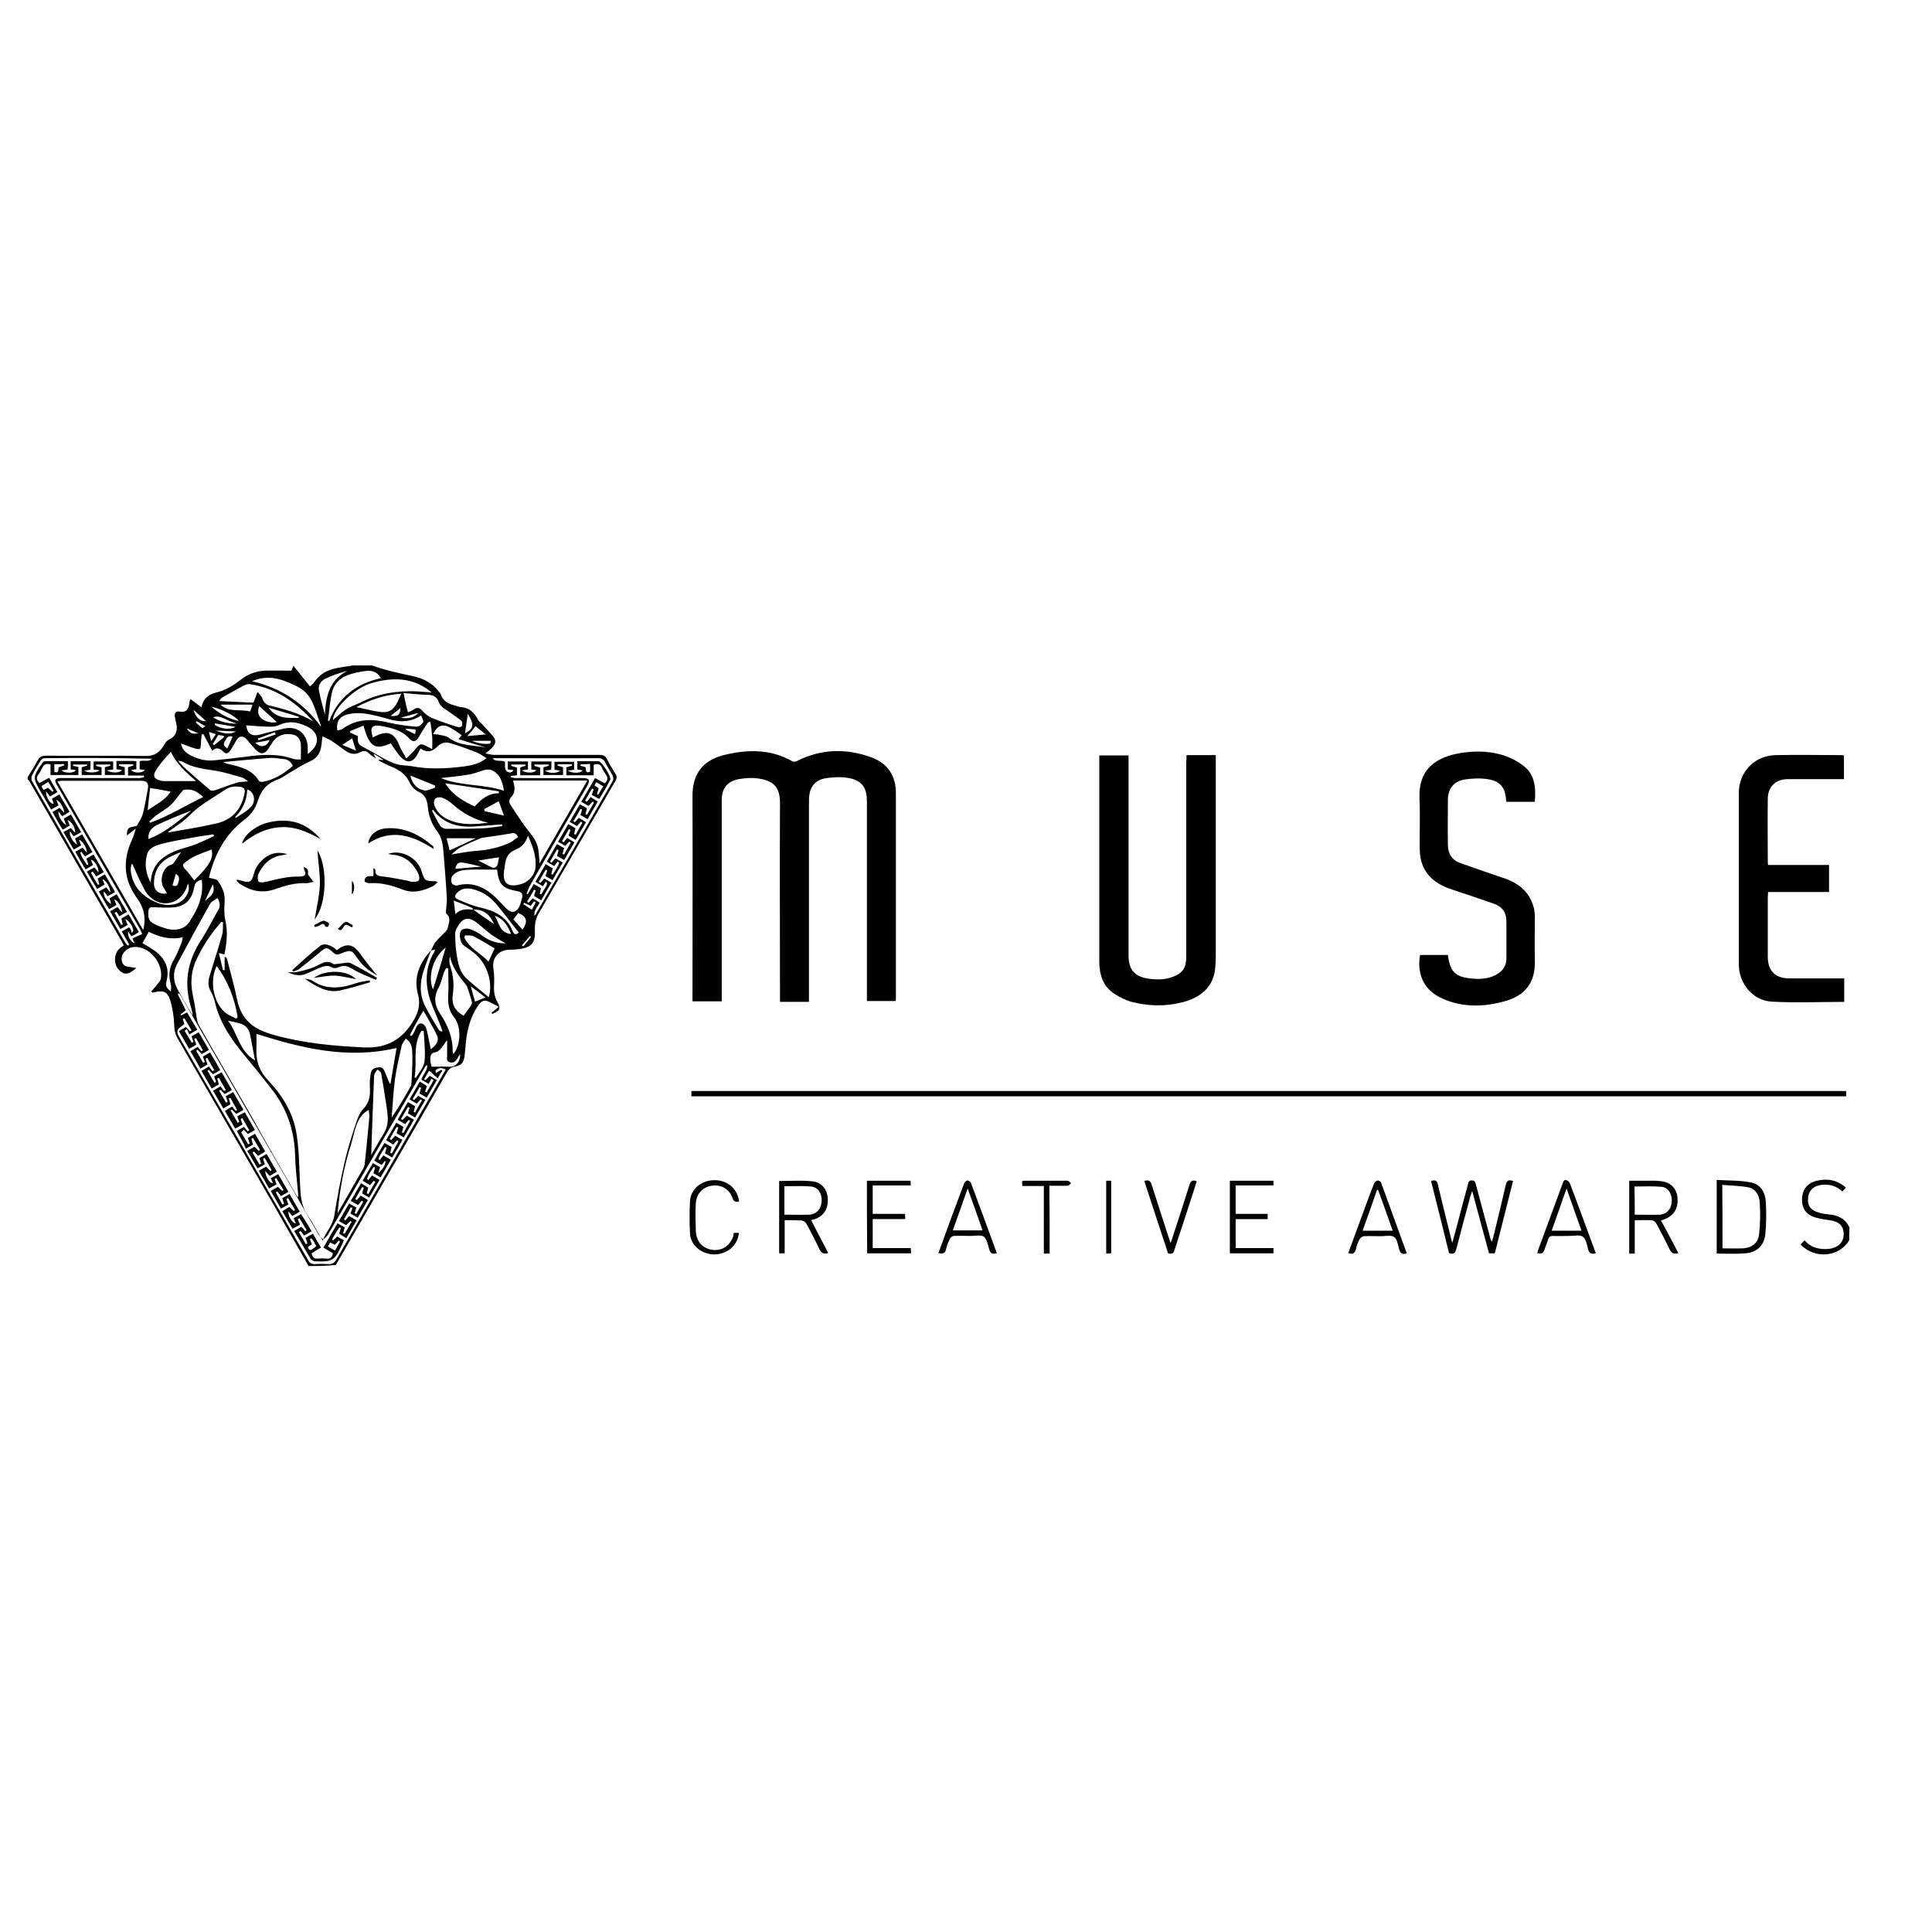 <?xml version="1.0" encoding="utf-8"?>
<!-- Generator: Adobe Illustrator 23.0.1, SVG Export Plug-In . SVG Version: 6.00 Build 0)  -->
<svg version="1.1" id="Layer_1" xmlns="http://www.w3.org/2000/svg" xmlns:xlink="http://www.w3.org/1999/xlink" x="0px" y="0px"
	 viewBox="0 0 70 70" style="enable-background:new 0 0 70 70;" xml:space="preserve">
<g>
	<path d="M11.18,45.87c-0.41-0.71-0.81-1.43-1.22-2.14c-1.17-2.03-2.34-4.05-3.51-6.08c-0.1-0.17-0.14-0.34-0.14-0.54
		c-0.01-0.29-0.06-0.58-0.14-0.86c-0.09-0.31-0.25-0.38-0.57-0.3c-0.03,0.01-0.05,0.01-0.08,0.01c-0.01-0.01-0.02-0.03-0.04-0.04
		c0.08-0.09,0.16-0.17,0.23-0.27c0.05-0.06,0.11-0.13,0.12-0.2c0.07-0.45-0.25-0.96-0.69-1.1c-0.21-0.07-0.42-0.06-0.6,0.1
		c-0.11,0.11-0.16,0.24-0.12,0.39c0.04,0.16,0.17,0.19,0.31,0.2c0.07,0.01,0.13,0.02,0.21,0.03c-0.28,0.26-0.46,0.27-0.65,0.05
		c-0.18-0.2-0.16-0.57,0.04-0.75c0.04-0.04,0.09-0.07,0.15-0.11c-0.01-0.03-0.02-0.07-0.04-0.1c-1.13-1.96-2.26-3.92-3.39-5.88
		C1.04,28.28,1.02,28.26,1,28.23c0-0.02,0-0.05,0-0.07c0.12-0.2,0.25-0.39,0.35-0.59c0.07-0.14,0.16-0.19,0.32-0.19
		c1.2,0.01,2.39-0.01,3.59,0.01c0.33,0.01,0.51-0.12,0.67-0.37c0.02-0.04,0.04-0.08,0.07-0.12c0.03-0.03,0.06-0.07,0.1-0.09
		c0.25-0.11,0.35-0.31,0.29-0.58c-0.02-0.08-0.03-0.16-0.05-0.24c-0.04-0.14,0.04-0.23,0.15-0.21c0.31,0.06,0.35-0.14,0.38-0.36
		c0-0.03,0.02-0.05,0.03-0.09c0.14,0.1,0.26,0.19,0.4,0.3c0.06-0.32,0.26-0.48,0.54-0.54c0.33-0.08,0.61-0.25,0.88-0.46
		c0.25-0.2,0.54-0.31,0.86-0.33c0.32-0.01,0.64,0,0.98,0c0.01-0.03,0.04-0.1,0.07-0.18c0.2,0.25,0.39,0.49,0.6,0.75
		c0.05-0.05,0.11-0.09,0.14-0.13c0.19-0.3,0.47-0.46,0.81-0.53c0.2-0.04,0.41-0.07,0.61-0.1c0.23,0,0.46,0,0.69,0
		c0.48,0.18,0.99,0.28,1.49,0.39c0.37,0.08,0.7,0.25,0.94,0.57c0.02,0.03,0.05,0.05,0.06,0.08c0.08,0.27,0.3,0.36,0.54,0.42
		c0.07,0.02,0.13,0.05,0.2,0.05c0.3,0.03,0.48,0.2,0.61,0.46c0.03,0.06,0.09,0.1,0.14,0.15c0.13,0.15,0.27,0.29,0.4,0.44
		c0.12,0.14,0.11,0.28-0.02,0.41c-0.06,0.07-0.13,0.12-0.25,0.22c0.13,0.02,0.22,0.05,0.3,0.05c1.28,0,2.55,0,3.83,0
		c0.13,0,0.21,0.03,0.27,0.15c0.09,0.18,0.2,0.36,0.31,0.54c0.06,0.09,0.05,0.16,0,0.25c-0.93,1.61-1.86,3.21-2.79,4.82
		c-0.11,0.19-0.14,0.4-0.13,0.61c0.02,0.41-0.1,0.59-0.51,0.66c-0.13,0.02-0.27,0.03-0.41,0.03c-0.41,0.01-0.65,0.31-0.58,0.71
		c0.03,0.2,0.03,0.41,0.02,0.61c-0.01,0.21,0.02,0.41,0.13,0.59c0.05,0.07,0.08,0.2,0.05,0.26c-0.04,0.08-0.16,0.11-0.24,0.16
		c-0.01-0.02-0.02-0.03-0.03-0.05c0.08-0.06,0.15-0.12,0.26-0.21c-0.15-0.08-0.28-0.16-0.42-0.21c-0.15-0.05-0.25,0.05-0.33,0.17
		c-0.24,0.35-0.36,0.74-0.42,1.16c-0.03,0.22-0.04,0.45-0.07,0.67c-0.03,0.23-0.11,0.33-0.34,0.37c-0.14,0.03-0.23,0.09-0.3,0.22
		c-1.31,2.29-2.64,4.57-3.95,6.85c-0.02,0.04-0.05,0.08-0.07,0.12C11.83,45.87,11.51,45.87,11.18,45.87z M17.15,32.96
		c0.25,0.18,0.5,0.35,0.75,0.52C17.74,33.11,17.5,32.94,17.15,32.96c-0.02-0.02-0.03-0.06-0.05-0.07c-0.21-0.09-0.43-0.17-0.66-0.26
		c0.02,0.15,0.04,0.31,0.06,0.49C16.71,32.91,16.93,32.94,17.15,32.96z M15.62,34.44c0.05-0.11,0.09-0.22,0.16-0.31
		c0.11-0.13,0.24-0.25,0.36-0.37c0.03-0.04,0.07-0.08,0.08-0.13c0.03-0.17,0.14-0.35-0.04-0.52c-0.03-0.02-0.02-0.09-0.02-0.13
		c0.01-0.15,0.04-0.3,0.03-0.45c-0.03-0.55-0.08-1.1-0.12-1.65c-0.02-0.27-0.06-0.54-0.23-0.76c-0.2-0.26-0.31-0.56-0.34-0.89
		c-0.02-0.22-0.09-0.43-0.31-0.53c-0.18-0.08-0.29-0.22-0.37-0.39c-0.13-0.26-0.35-0.41-0.61-0.52c-0.16-0.06-0.31-0.14-0.46-0.22
		c-0.01-0.01-0.02-0.02-0.04-0.05c0.06,0.01,0.1,0.01,0.19,0.02c-0.13-0.09-0.24-0.16-0.37-0.24c0.03,0.07,0.05,0.1,0.09,0.18
		c-0.12-0.08-0.2-0.13-0.27-0.2c-0.09-0.08-0.17-0.09-0.29-0.03c-0.18,0.1-0.36,0.08-0.53-0.04c-0.17-0.12-0.34-0.25-0.52-0.37
		c-0.1-0.06-0.21-0.1-0.33-0.16c-0.02,0.14-0.02,0.25-0.04,0.36c-0.04,0.25-0.15,0.43-0.4,0.54c-0.26,0.12-0.5,0.27-0.75,0.42
		c-0.14,0.08-0.27,0.19-0.42,0.24c-0.38,0.13-0.6,0.38-0.72,0.75c-0.09,0.3-0.26,0.54-0.52,0.73c-0.69,0.53-1.06,1.26-1.26,2.08
		c0.12,0.04,0.26,0.04,0.32,0.11c0.15,0.21,0.26,0.44,0.25,0.72c-0.01,0.23-0.03,0.47,0.02,0.69c0.1,0.43,0.06,0.84-0.03,1.26
		c-0.06-0.01-0.12-0.03-0.2-0.05c0.06,0.23,0.1,0.43,0.15,0.62c0.02,0,0.04,0,0.06,0c0-0.16,0-0.33,0-0.49
		c0.06,0.03,0.08,0.06,0.09,0.1c0.12,0.48,0.26,0.96,0.36,1.45c0.1,0.5,0.36,0.88,0.82,1.1c0.17,0.08,0.34,0.14,0.52,0.19
		c1.07,0.3,2.17,0.4,3.27,0.45c0.83,0.04,1.42-0.31,1.82-1.04c0.15-0.27,0.21-0.56,0.13-0.86c-0.18-0.64,0.05-1.16,0.47-1.62
		c-0.09,0.24-0.18,0.47-0.26,0.71c-0.15,0.44-0.17,0.88,0.04,1.31c0.15,0.29,0.32,0.57,0.49,0.85c0.02,0.04,0.07,0.05,0.11,0.08
		c0.01-0.01,0.02-0.02,0.03-0.03c-0.02-0.06-0.05-0.12-0.07-0.19c-0.12-0.3-0.25-0.59-0.36-0.89c-0.21-0.61-0.2-1.22,0.14-1.79
		c0.01-0.02,0.01-0.04,0.02-0.07C15.69,34.42,15.65,34.43,15.62,34.44z M9.29,37.46c0,0.2,0.01,0.37,0,0.55
		c-0.02,0.45,0.12,0.82,0.44,1.15c0.52,0.55,0.91,1.2,1.02,1.96c0.09,0.58,0.09,1.18,0.12,1.77c0.02,0.4,0.03,0.79,0.28,1.15
		c0.19,0.27,0.34,0.58,0.54,0.91c0.13-0.33,0.36-0.55,0.42-0.89c0.11-0.69,0.24-1.38,0.4-2.06c0.11-0.46,0.26-0.92,0.41-1.37
		c0.05-0.16,0.13-0.33,0.24-0.45c0.24-0.24,0.26-0.52,0.24-0.83c-0.01-0.16,0.01-0.33,0.04-0.49c0.03-0.14,0.15-0.17,0.28-0.19
		c0.12-0.02,0.18,0.06,0.22,0.16c0.06,0.14,0.12,0.29,0.18,0.43c0.01,0,0.02,0,0.03,0c0.07-0.42,0.14-0.84,0.22-1.29
		C12.59,38.39,10.95,37.98,9.29,37.46z M10.77,43.36c0.01,0,0.03,0,0.04-0.01c-0.01-0.07-0.01-0.14-0.02-0.22
		c-0.04-0.44-0.09-0.88-0.1-1.32c-0.03-0.84-0.28-1.59-0.78-2.26c-0.35-0.46-0.72-0.91-1.09-1.36c-0.46-0.56-0.86-1.15-1.03-1.87
		c-0.03-0.13-0.08-0.27-0.15-0.39c-0.1-0.18-0.11-0.36-0.05-0.55c0.15-0.51,0.32-1.01,0.46-1.52c0.04-0.14,0.02-0.3,0.03-0.45
		c-0.02,0-0.04,0-0.06-0.01c-0.36,0.41-0.66,0.85-0.89,1.34c-0.21,0.43-0.24,0.88-0.14,1.34c0.06,0.25,0.09,0.51,0.13,0.76
		c0.02,0.1,0.03,0.22,0.09,0.31c0.64,1.13,1.3,2.25,1.95,3.38C9.69,41.49,10.23,42.42,10.77,43.36z M5.19,33.7
		c0.11-0.45,0.02-0.82-0.22-1.15c-0.5-0.68-0.53-1.39-0.18-2.14c0.05-0.11,0.08-0.23,0.13-0.39c-0.13,0.1-0.22,0.17-0.32,0.25
		c-0.01-0.22,0.04-0.29,0.23-0.32c0.05-0.01,0.12-0.01,0.14-0.05c0.08-0.14,0.17-0.28,0.21-0.43c0.08-0.3,0.12-0.61,0.18-0.91
		c0.03-0.18-0.04-0.27-0.23-0.27c-0.96,0-1.92,0-2.88,0c-0.05,0-0.1,0.01-0.17,0.02C3.11,30.1,4.14,31.88,5.19,33.7z M18.59,28.28
		c0.06,0.22,0.1,0.42-0.06,0.59c-0.09,0.09-0.1,0.18-0.04,0.28c0.22,0.33,0.42,0.66,0.67,0.97c0.16,0.2,0.3,0.39,0.34,0.64
		c0.03,0.16,0.03,0.32,0.05,0.52c0.58-1.01,1.15-1.99,1.73-3C20.37,28.28,19.49,28.28,18.59,28.28z M11.29,44.61
		c-0.1,0.06-0.19,0.11-0.27,0.16c-0.05-0.07-0.09-0.12-0.13-0.17c-0.02,0.01-0.04,0.03-0.06,0.04c0.08,0.15,0.17,0.29,0.25,0.44
		c0.02-0.01,0.04-0.02,0.06-0.03c-0.02-0.06-0.04-0.13-0.07-0.2c0.09-0.05,0.17-0.1,0.27-0.15c0.1,0.18,0.19,0.34,0.29,0.5
		c-0.12,0.07-0.23,0.14-0.34,0.21c0.03,0.14,0.1,0.21,0.24,0.19c0.1-0.01,0.2-0.01,0.29,0c0.14,0.02,0.22-0.04,0.24-0.19
		c-0.11-0.07-0.22-0.13-0.34-0.21c0.17-0.3,0.34-0.59,0.51-0.88c0.1,0.06,0.18,0.11,0.26,0.15c-0.02,0.09-0.04,0.15-0.06,0.21
		c0.02,0.01,0.04,0.01,0.06,0.02c0.08-0.14,0.17-0.29,0.25-0.43c-0.01-0.01-0.03-0.02-0.04-0.04c-0.05,0.05-0.1,0.1-0.16,0.16
		c-0.08-0.05-0.17-0.1-0.26-0.15c0.13-0.22,0.25-0.43,0.37-0.64c0.1,0.06,0.18,0.1,0.26,0.15c-0.02,0.08-0.04,0.15-0.06,0.21
		c0.02,0.01,0.04,0.01,0.06,0.02c0.08-0.15,0.17-0.29,0.25-0.44c-0.02-0.01-0.04-0.03-0.05-0.04c-0.05,0.05-0.09,0.11-0.14,0.16
		c-0.09-0.05-0.17-0.1-0.26-0.15c0.13-0.22,0.24-0.42,0.37-0.64c0.1,0.06,0.18,0.11,0.26,0.16c-0.02,0.09-0.04,0.15-0.05,0.21
		c0.02,0.01,0.04,0.01,0.06,0.02c0.08-0.15,0.16-0.29,0.25-0.44c-0.02-0.01-0.04-0.02-0.06-0.04c-0.04,0.05-0.09,0.11-0.13,0.16
		c-0.09-0.05-0.17-0.1-0.27-0.16c0.12-0.21,0.24-0.42,0.37-0.64c0.1,0.06,0.18,0.1,0.26,0.15c-0.02,0.08-0.04,0.15-0.06,0.21
		c0.19-0.15,0.29-0.37,0.24-0.45c-0.04,0.05-0.08,0.11-0.12,0.16c-0.09-0.05-0.18-0.1-0.27-0.16c0.12-0.22,0.24-0.42,0.37-0.64
		c0.1,0.06,0.18,0.1,0.26,0.15c-0.02,0.08-0.04,0.15-0.05,0.21c0.02,0.01,0.04,0.01,0.06,0.02c0.08-0.15,0.16-0.29,0.24-0.44
		c-0.02-0.01-0.04-0.02-0.05-0.04c-0.04,0.05-0.09,0.1-0.14,0.16c-0.09-0.05-0.17-0.11-0.26-0.16c0.13-0.22,0.24-0.42,0.37-0.63
		c0.1,0.06,0.19,0.11,0.26,0.15c-0.03,0.08-0.04,0.14-0.06,0.2c0.02,0.01,0.04,0.02,0.06,0.02c0.08-0.15,0.16-0.29,0.24-0.44
		c-0.02-0.01-0.04-0.02-0.05-0.04c-0.04,0.05-0.09,0.11-0.13,0.16c-0.09-0.05-0.17-0.1-0.27-0.16c0.12-0.22,0.24-0.42,0.37-0.64
		c0.1,0.06,0.19,0.11,0.26,0.15c-0.02,0.09-0.04,0.15-0.05,0.21c0.02,0.01,0.04,0.01,0.05,0.02c0.08-0.15,0.16-0.29,0.25-0.44
		c-0.02-0.01-0.03-0.02-0.05-0.04c-0.04,0.05-0.09,0.1-0.14,0.16c-0.08-0.05-0.17-0.1-0.26-0.16c0.13-0.22,0.25-0.43,0.37-0.64
		c0.1,0.06,0.19,0.11,0.26,0.16c-0.03,0.08-0.05,0.14-0.07,0.2c0.02,0.01,0.04,0.02,0.06,0.03c0.08-0.15,0.17-0.29,0.25-0.44
		c-0.02-0.02-0.05-0.04-0.07-0.06c-0.04,0.06-0.07,0.13-0.11,0.19c-0.1-0.06-0.19-0.11-0.26-0.15c0.04-0.2,0.24-0.32,0.2-0.54
		c-0.05,0.04-0.08,0.1-0.11,0.15c-1.16,2-2.31,4.01-3.48,6.01c-0.04,0.07-0.11,0.11-0.17,0.17c-0.06-0.06-0.13-0.11-0.16-0.17
		c-0.27-0.46-0.54-0.92-0.8-1.39c-1.39-2.41-2.78-4.82-4.17-7.22c-0.03-0.05-0.06-0.09-0.09-0.14c-0.02,0.01-0.03,0.02-0.05,0.03
		c0.1,0.19,0.19,0.39,0.29,0.58c-0.06,0.05-0.12,0.11-0.19,0.16c0.01,0.01,0.02,0.02,0.02,0.03c0.07-0.03,0.14-0.07,0.22-0.11
		c0.12,0.21,0.24,0.42,0.37,0.63c-0.1,0.06-0.18,0.1-0.29,0.17c-0.03-0.07-0.06-0.14-0.09-0.2c-0.03,0.02-0.05,0.05-0.08,0.07
		c0.09,0.14,0.17,0.29,0.26,0.43c0.02-0.01,0.04-0.02,0.06-0.03c-0.02-0.06-0.05-0.13-0.07-0.2c0.09-0.05,0.17-0.1,0.26-0.15
		c0.13,0.22,0.25,0.43,0.37,0.64c-0.09,0.05-0.18,0.11-0.26,0.15c-0.06-0.06-0.11-0.11-0.16-0.16c-0.01,0.01-0.03,0.03-0.04,0.04
		c0.08,0.15,0.17,0.29,0.25,0.44c0.02-0.01,0.04-0.02,0.06-0.03c-0.02-0.06-0.04-0.13-0.07-0.2c0.08-0.05,0.17-0.09,0.26-0.15
		c0.13,0.22,0.25,0.42,0.37,0.64c-0.1,0.06-0.18,0.11-0.26,0.15c-0.06-0.06-0.11-0.11-0.16-0.16c-0.01,0.01-0.03,0.03-0.04,0.04
		c0.08,0.14,0.17,0.29,0.25,0.43c0.02-0.01,0.04-0.02,0.06-0.03c-0.02-0.06-0.05-0.13-0.07-0.2c0.09-0.05,0.17-0.1,0.27-0.15
		c0.12,0.21,0.24,0.42,0.37,0.64c-0.1,0.06-0.18,0.11-0.26,0.15c-0.06-0.06-0.11-0.11-0.16-0.16c-0.01,0.01-0.03,0.03-0.04,0.04
		c0.08,0.14,0.17,0.29,0.25,0.43c0.02-0.01,0.04-0.02,0.06-0.03c-0.02-0.06-0.05-0.13-0.07-0.2c0.09-0.05,0.17-0.1,0.27-0.15
		c0.12,0.21,0.24,0.42,0.37,0.64c-0.09,0.06-0.18,0.11-0.26,0.15c-0.06-0.06-0.11-0.11-0.16-0.16c-0.01,0.01-0.03,0.03-0.04,0.04
		c0.08,0.15,0.17,0.29,0.25,0.44c0.02-0.01,0.04-0.02,0.06-0.03c-0.02-0.06-0.04-0.12-0.07-0.2c0.08-0.05,0.17-0.1,0.27-0.15
		c0.13,0.22,0.24,0.43,0.37,0.64c-0.1,0.06-0.18,0.11-0.26,0.15c-0.06-0.06-0.11-0.11-0.15-0.16C8.77,41,8.75,41.02,8.74,41.03
		c0.08,0.14,0.17,0.29,0.25,0.43c0.02-0.01,0.04-0.02,0.06-0.02C9.03,41.37,9,41.3,8.98,41.23c0.08-0.05,0.17-0.1,0.26-0.15
		c0.12,0.21,0.24,0.42,0.37,0.64c-0.1,0.06-0.18,0.11-0.26,0.16c-0.06-0.06-0.1-0.11-0.15-0.16c-0.02,0.01-0.03,0.03-0.05,0.04
		c0.08,0.14,0.17,0.29,0.25,0.43c0.02-0.01,0.04-0.01,0.06-0.02c-0.02-0.07-0.04-0.14-0.06-0.21c0.08-0.05,0.16-0.09,0.26-0.15
		c0.13,0.22,0.24,0.42,0.37,0.64c-0.1,0.06-0.18,0.11-0.26,0.16c-0.05-0.06-0.09-0.11-0.16-0.19c0,0.22,0.18,0.48,0.28,0.44
		c-0.03-0.06-0.05-0.11-0.08-0.17c0.09-0.05,0.18-0.1,0.27-0.15c0.13,0.22,0.24,0.42,0.37,0.64c-0.1,0.06-0.18,0.11-0.27,0.16
		c-0.05-0.06-0.09-0.12-0.13-0.17c-0.02,0.01-0.04,0.02-0.06,0.03c0.08,0.15,0.16,0.3,0.24,0.44c0.02-0.01,0.04-0.01,0.06-0.02
		c-0.02-0.07-0.04-0.14-0.06-0.21c0.08-0.05,0.17-0.09,0.26-0.15c0.13,0.22,0.24,0.42,0.37,0.64c-0.1,0.06-0.18,0.11-0.27,0.16
		c-0.05-0.06-0.09-0.11-0.13-0.17c-0.05,0.13,0.13,0.44,0.26,0.44c-0.03-0.06-0.05-0.12-0.08-0.19c0.09-0.05,0.17-0.1,0.27-0.15
		C11.04,44.19,11.16,44.39,11.29,44.61z M12.03,44.9c0.01,0.02,0.02,0.03,0.03,0.05c0.05-0.05,0.11-0.1,0.16-0.15
		c0.08,0.05,0.16,0.1,0.24,0.14c-0.33,0.75-0.37,0.78-1.04,0.76c-0.01,0-0.03,0-0.03,0c-0.05-0.03-0.11-0.04-0.13-0.08
		c-0.2-0.33-0.39-0.67-0.6-1.02c0.09-0.05,0.18-0.1,0.26-0.15c0.06,0.06,0.1,0.11,0.14,0.16c0.02-0.01,0.03-0.03,0.05-0.04
		c-0.09-0.14-0.17-0.29-0.26-0.43c-0.02,0.01-0.04,0.02-0.06,0.03c0.02,0.06,0.05,0.13,0.08,0.2c-0.09,0.05-0.17,0.1-0.27,0.15
		c-0.13-0.22-0.25-0.42-0.37-0.64c0.1-0.06,0.18-0.1,0.26-0.15c0.06,0.06,0.11,0.11,0.16,0.15c0.01-0.01,0.03-0.03,0.04-0.04
		c-0.08-0.14-0.17-0.29-0.25-0.43c-0.02,0.01-0.04,0.02-0.06,0.03c0.02,0.06,0.04,0.13,0.07,0.2c-0.09,0.05-0.17,0.1-0.27,0.15
		c-0.13-0.22-0.24-0.42-0.37-0.64c0.1-0.06,0.18-0.1,0.26-0.15c0.06,0.06,0.11,0.11,0.16,0.15c0.01-0.01,0.03-0.03,0.04-0.04
		c-0.09-0.14-0.17-0.28-0.26-0.43c-0.02,0.01-0.04,0.02-0.06,0.03c0.02,0.06,0.05,0.13,0.07,0.2c-0.09,0.05-0.17,0.1-0.27,0.15
		c-0.13-0.22-0.24-0.42-0.37-0.64c0.1-0.06,0.18-0.11,0.26-0.15c0.06,0.06,0.11,0.11,0.16,0.16c0.01-0.01,0.03-0.03,0.04-0.04
		c-0.08-0.15-0.17-0.29-0.25-0.44c-0.02,0.01-0.04,0.02-0.06,0.03c0.02,0.06,0.04,0.13,0.07,0.2c-0.08,0.05-0.17,0.1-0.27,0.15
		c-0.13-0.22-0.24-0.42-0.37-0.63c0.1-0.06,0.18-0.11,0.26-0.15c0.06,0.06,0.11,0.11,0.16,0.15c0.01-0.01,0.03-0.03,0.04-0.04
		c-0.08-0.14-0.17-0.29-0.25-0.43c-0.02,0.01-0.04,0.02-0.06,0.03c0.02,0.07,0.04,0.13,0.06,0.21c-0.09,0.05-0.17,0.1-0.26,0.15
		C8.82,41.4,8.7,41.2,8.58,40.98c0.1-0.06,0.18-0.11,0.26-0.15c0.05,0.06,0.09,0.11,0.14,0.16c0.02-0.01,0.04-0.03,0.05-0.04
		c-0.08-0.15-0.17-0.29-0.25-0.44c-0.02,0.01-0.04,0.02-0.06,0.03c0.02,0.06,0.04,0.13,0.07,0.2c-0.08,0.05-0.17,0.1-0.27,0.15
		c-0.13-0.22-0.24-0.42-0.37-0.64c0.1-0.06,0.18-0.11,0.26-0.16c0.05,0.07,0.09,0.11,0.13,0.16c0.02-0.01,0.04-0.02,0.05-0.03
		c-0.08-0.15-0.16-0.29-0.24-0.44c-0.02,0.01-0.04,0.01-0.06,0.02c0.02,0.07,0.04,0.13,0.06,0.21c-0.08,0.05-0.16,0.09-0.26,0.15
		c-0.13-0.22-0.24-0.42-0.37-0.64c0.1-0.06,0.19-0.11,0.27-0.16c0.05,0.07,0.09,0.12,0.13,0.17c0.02-0.01,0.04-0.03,0.06-0.04
		c-0.08-0.15-0.17-0.29-0.25-0.44c-0.02,0.01-0.04,0.02-0.06,0.03c0.02,0.06,0.04,0.13,0.06,0.21c-0.08,0.05-0.17,0.09-0.26,0.15
		c-0.13-0.22-0.24-0.42-0.37-0.64c0.1-0.06,0.19-0.11,0.27-0.16c0.05,0.07,0.09,0.12,0.13,0.17c0.02-0.01,0.04-0.03,0.06-0.04
		c-0.08-0.15-0.17-0.29-0.25-0.44c-0.02,0.01-0.04,0.02-0.06,0.03c0.02,0.07,0.04,0.13,0.07,0.21c-0.09,0.05-0.17,0.1-0.26,0.15
		C7.14,38.5,7.03,38.3,6.9,38.09c0.09-0.05,0.18-0.11,0.26-0.16c0.05,0.06,0.1,0.11,0.14,0.16c0.02-0.01,0.04-0.03,0.05-0.04
		c-0.08-0.15-0.17-0.29-0.25-0.44c-0.02,0.01-0.04,0.02-0.06,0.03c0.02,0.06,0.04,0.13,0.07,0.21C7.03,37.9,6.95,37.95,6.85,38
		c-0.13-0.22-0.24-0.43-0.37-0.64c0.1-0.06,0.18-0.1,0.26-0.15c0.05,0.06,0.1,0.11,0.14,0.16c0.02-0.01,0.04-0.03,0.06-0.04
		c-0.09-0.15-0.17-0.29-0.26-0.44c-0.02,0.01-0.04,0.02-0.06,0.02c0.02,0.07,0.04,0.13,0.06,0.2c-0.31,0.21-0.32,0.25-0.12,0.58
		c0.63,1.09,1.26,2.19,1.9,3.28c0.9,1.57,1.81,3.13,2.71,4.7c0.05,0.09,0.11,0.13,0.22,0.13c0.17-0.01,0.35-0.01,0.52,0
		c0.14,0.01,0.21-0.05,0.28-0.17c1.01-1.75,2.02-3.5,3.03-5.26c0.31-0.54,0.62-1.07,0.93-1.62c-0.13-0.06-0.25-0.08-0.36,0.02
		c-0.02,0.02,0,0.07,0,0.11c0.08-0.05,0.14-0.08,0.2-0.12c0.01,0.01,0.02,0.02,0.03,0.04c-0.05,0.08-0.1,0.16-0.16,0.27
		c-0.11-0.1-0.2-0.18-0.31-0.28c-0.05,0.08-0.12,0.2-0.18,0.31c0.01,0.01,0.03,0.03,0.04,0.04c0.05-0.05,0.1-0.1,0.16-0.16
		c0.08,0.05,0.17,0.1,0.26,0.15c-0.13,0.22-0.25,0.43-0.37,0.64c-0.1-0.06-0.18-0.11-0.26-0.15c0.02-0.09,0.04-0.15,0.06-0.21
		c-0.02-0.01-0.04-0.01-0.06-0.02c-0.08,0.14-0.16,0.29-0.25,0.43c0.02,0.01,0.03,0.02,0.05,0.04c0.05-0.05,0.1-0.1,0.15-0.16
		c0.08,0.05,0.17,0.1,0.26,0.15c-0.13,0.23-0.25,0.43-0.37,0.64c-0.1-0.06-0.18-0.11-0.26-0.15c0.02-0.08,0.04-0.15,0.06-0.21
		c-0.02-0.01-0.04-0.01-0.06-0.02c-0.08,0.14-0.17,0.29-0.25,0.43c0.02,0.01,0.03,0.03,0.05,0.04c0.05-0.05,0.1-0.1,0.16-0.16
		c0.08,0.05,0.17,0.1,0.26,0.15c-0.13,0.22-0.25,0.43-0.37,0.64c-0.1-0.06-0.18-0.1-0.26-0.15c0.02-0.08,0.04-0.15,0.06-0.21
		c-0.02-0.01-0.04-0.01-0.06-0.02c-0.08,0.15-0.17,0.29-0.25,0.44c0.02,0.01,0.04,0.03,0.05,0.04c0.05-0.05,0.09-0.1,0.15-0.16
		c0.08,0.05,0.17,0.1,0.26,0.15c-0.12,0.22-0.24,0.42-0.37,0.64c-0.1-0.06-0.18-0.11-0.26-0.15c0.02-0.09,0.04-0.15,0.06-0.21
		c-0.02-0.01-0.04-0.01-0.06-0.02c-0.08,0.15-0.19,0.28-0.24,0.44c0.02,0.01,0.04,0.02,0.05,0.03c0.04-0.05,0.08-0.1,0.13-0.17
		c0.09,0.05,0.18,0.11,0.27,0.16c-0.13,0.22-0.24,0.42-0.37,0.64c-0.1-0.06-0.18-0.11-0.26-0.15c0.02-0.08,0.04-0.15,0.06-0.21
		c-0.02-0.01-0.04-0.01-0.05-0.02c-0.09,0.14-0.2,0.28-0.24,0.44c0.02,0.01,0.03,0.02,0.05,0.03c0.04-0.05,0.08-0.1,0.13-0.16
		c0.09,0.05,0.17,0.1,0.27,0.16c-0.12,0.21-0.24,0.42-0.37,0.64c-0.1-0.06-0.18-0.1-0.26-0.15c0.02-0.08,0.04-0.15,0.06-0.21
		c-0.02-0.01-0.04-0.01-0.06-0.02c-0.08,0.14-0.17,0.29-0.25,0.43c0.02,0.01,0.04,0.03,0.06,0.04c0.04-0.05,0.09-0.1,0.14-0.16
		c0.08,0.05,0.17,0.1,0.26,0.16c-0.13,0.22-0.25,0.42-0.37,0.64c-0.1-0.06-0.19-0.11-0.26-0.15c0.03-0.08,0.05-0.14,0.07-0.2
		c-0.02-0.01-0.04-0.02-0.06-0.03c-0.08,0.15-0.16,0.29-0.25,0.44c0.02,0.01,0.04,0.02,0.05,0.04c0.04-0.05,0.09-0.1,0.14-0.16
		c0.09,0.05,0.17,0.1,0.27,0.16c-0.13,0.22-0.25,0.42-0.37,0.64c-0.1-0.06-0.19-0.11-0.26-0.16c0.02-0.08,0.04-0.14,0.06-0.21
		c-0.02-0.01-0.04-0.01-0.05-0.02C12.19,44.62,12.11,44.76,12.03,44.9z M17.63,27.47c-0.13-0.08-0.23-0.15-0.34-0.2
		c-0.34-0.13-0.69-0.27-1.04-0.36c-0.1-0.03-0.28,0.02-0.36,0.1c-0.2,0.21-0.39,0.29-0.65,0.11c-0.05,0.09-0.09,0.16-0.13,0.24
		c-0.16,0.27-0.36,0.3-0.58,0.08c-0.08-0.08-0.14-0.18-0.21-0.27c-0.06-0.08-0.11-0.16-0.16-0.24c-0.5,0.23-0.71,0.15-0.9-0.35
		c-0.03-0.09-0.06-0.18-0.09-0.29c-0.17,0.07-0.32,0.13-0.48,0.2c0,0.02,0,0.03-0.01,0.05c0.09,0.04,0.19,0.09,0.29,0.13
		c-0.01,0.14-0.03,0.28,0.14,0.37c0.27,0.14,0.54,0.3,0.81,0.45c0.15,0.08,0.31,0.16,0.47,0.2c0.17,0.05,0.35,0.04,0.52,0.07
		c0.64,0.12,1.27,0.09,1.9,0.01C17.1,27.73,17.37,27.67,17.63,27.47z M10.9,27.52c0-0.2,0.01-0.38,0-0.56
		c-0.02-0.16-0.1-0.3-0.27-0.34c-0.27-0.06-0.52-0.01-0.71,0.21c-0.07,0.09-0.13,0.19-0.19,0.29c-0.13,0.2-0.27,0.23-0.44,0.07
		c-0.12-0.12-0.23-0.26-0.34-0.39c-0.14-0.16-0.29-0.15-0.39,0.03c-0.07,0.12-0.14,0.25-0.22,0.37c-0.06,0.08-0.14,0.14-0.23,0.05
		c-0.13-0.13-0.26-0.2-0.42-0.05c-0.11-0.21-0.22-0.41-0.32-0.6c-0.02,0-0.04,0.01-0.06,0.01c-0.01,0.11-0.03,0.23-0.03,0.34
		c-0.01,0.2-0.02,0.22-0.21,0.17C6.9,27.07,6.73,27,6.56,26.94c0.03,0.2,0.16,0.33,0.35,0.43c0.26,0.13,0.54,0.21,0.83,0.18
		c0.38-0.04,0.77-0.08,1.15-0.13c0.58-0.08,1.17-0.13,1.74,0.08C10.7,27.52,10.78,27.51,10.9,27.52z M4.22,33.04
		c-0.02,0.01-0.05,0.02-0.07,0.03c0.08,0.15,0.16,0.29,0.24,0.44c0.02-0.01,0.04-0.01,0.06-0.02c-0.02-0.07-0.04-0.14-0.05-0.21
		c0.08-0.05,0.17-0.1,0.26-0.15c0.13,0.22,0.24,0.42,0.37,0.64c-0.06,0.04-0.1,0.07-0.14,0.09c-0.04,0.02-0.09,0.04-0.13,0.06
		c-0.04-0.06-0.08-0.11-0.11-0.17c-0.06,0.12,0.09,0.4,0.23,0.42C4.84,34.11,4.83,34.06,4.8,34c0.11-0.05,0.22-0.1,0.35-0.16
		c-0.02-0.05-0.05-0.12-0.08-0.18c-0.7-1.22-1.41-2.44-2.11-3.66c-0.3-0.53-0.61-1.05-0.91-1.58c-0.09-0.16-0.05-0.22,0.12-0.23
		c0.04,0,0.08,0,0.12,0c0.92,0,1.84,0,2.76,0c0.06,0,0.11-0.02,0.17-0.03c0-0.02,0-0.04-0.01-0.06c-0.19,0-0.38,0-0.57,0
		c0-0.12,0-0.22,0-0.3c0.08-0.03,0.14-0.05,0.2-0.07c-0.01-0.01-0.01-0.03-0.02-0.04c-0.17,0-0.33,0-0.5,0
		c0,0.02-0.01,0.03-0.01,0.05c0.07,0.02,0.13,0.04,0.21,0.06c0,0.09,0,0.18,0,0.28c-0.25,0-0.49,0-0.72,0c0-0.11,0-0.2,0-0.28
		c0.08-0.03,0.14-0.04,0.2-0.06C4,27.73,4,27.71,3.99,27.7c-0.17,0-0.33,0-0.5,0c0,0.02-0.01,0.03-0.01,0.05
		c0.07,0.02,0.13,0.03,0.2,0.05c0,0.1,0,0.19,0,0.28c-0.25,0-0.48,0-0.72,0c0-0.1,0-0.19,0-0.28c0.07-0.02,0.14-0.04,0.2-0.06
		c0-0.01-0.01-0.03-0.01-0.04c-0.17,0-0.33,0-0.5,0c0,0.02,0,0.04-0.01,0.05c0.06,0.01,0.13,0.02,0.2,0.04c0,0.09,0,0.19,0,0.29
		c-0.34,0-0.67,0-1.01,0c0-0.14,0-0.26,0-0.38c-0.15-0.05-0.24-0.01-0.3,0.12c-0.04,0.08-0.08,0.17-0.14,0.24
		c-0.09,0.12-0.06,0.22,0.04,0.31c0.11-0.06,0.22-0.12,0.35-0.19c0.1,0.18,0.2,0.34,0.3,0.52c-0.1,0.06-0.19,0.11-0.27,0.16
		c-0.05-0.07-0.09-0.12-0.14-0.19c-0.02,0.2,0.16,0.48,0.27,0.45C1.93,29.06,1.91,29,1.88,28.94c0.09-0.05,0.18-0.1,0.27-0.16
		c0.13,0.22,0.24,0.42,0.37,0.63c-0.05,0.03-0.09,0.06-0.14,0.09c-0.04,0.03-0.09,0.05-0.13,0.07c-0.05-0.06-0.09-0.11-0.13-0.17
		c-0.03,0.13,0.1,0.38,0.28,0.5c-0.04-0.1-0.06-0.17-0.09-0.24c0.09-0.05,0.17-0.1,0.26-0.15c0.13,0.22,0.25,0.43,0.37,0.64
		c-0.1,0.06-0.18,0.1-0.27,0.15c-0.05-0.06-0.08-0.11-0.13-0.17c-0.05,0.12,0.1,0.4,0.26,0.47c-0.03-0.09-0.06-0.15-0.08-0.22
		c0.09-0.05,0.17-0.1,0.26-0.15c0.12,0.22,0.24,0.42,0.37,0.64c-0.1,0.06-0.18,0.11-0.27,0.16c-0.05-0.06-0.09-0.11-0.13-0.17
		c-0.01,0.01-0.03,0.02-0.04,0.03c0.04,0.17,0.15,0.3,0.24,0.45c0.02-0.01,0.04-0.01,0.05-0.02c-0.02-0.07-0.04-0.13-0.07-0.21
		c0.09-0.05,0.17-0.1,0.26-0.15c0.13,0.22,0.25,0.43,0.37,0.64c-0.1,0.06-0.19,0.11-0.27,0.15c-0.05-0.06-0.09-0.11-0.13-0.17
		c-0.02,0.01-0.04,0.02-0.06,0.04c0.07,0.15,0.16,0.3,0.25,0.44c0.02-0.01,0.03-0.01,0.05-0.02c-0.02-0.07-0.04-0.13-0.06-0.21
		c0.08-0.05,0.17-0.1,0.26-0.15c0.13,0.22,0.25,0.43,0.37,0.64c-0.1,0.06-0.18,0.1-0.27,0.15c-0.05-0.06-0.08-0.11-0.13-0.17
		c-0.05,0.1,0.06,0.33,0.25,0.46C4.02,32.7,4,32.63,3.97,32.55c0.08-0.05,0.17-0.1,0.26-0.15c0.13,0.22,0.24,0.42,0.37,0.64
		c-0.1,0.06-0.19,0.11-0.28,0.16C4.29,33.14,4.26,33.09,4.22,33.04z M3.61,27.91c-0.09-0.01-0.16-0.02-0.22-0.03c0-0.1,0-0.2,0-0.29
		c0.25,0,0.48,0,0.71,0c0,0.11,0,0.2,0,0.29c-0.07,0.01-0.13,0.02-0.23,0.03c0.17,0.11,0.48,0.1,0.55-0.01
		c-0.07-0.01-0.13-0.02-0.2-0.03c0-0.1,0-0.2,0-0.3c0.21,0,0.41,0,0.61,0c0.03,0,0.07,0.01,0.11,0.01c0,0.1,0,0.2,0,0.29
		c-0.07,0.01-0.13,0.02-0.19,0.03c0.09,0.12,0.41,0.12,0.5,0c-0.06-0.01-0.12-0.02-0.19-0.03c0-0.1,0-0.19,0-0.29
		c0.15-0.05,0.33,0.04,0.45-0.09c-1.3-0.03-2.6-0.03-3.9-0.02c-0.05,0-0.11,0.05-0.14,0.09c-0.11,0.17-0.22,0.35-0.31,0.54
		c-0.03,0.05-0.03,0.15,0,0.2c1.12,1.95,2.24,3.89,3.37,5.84c0.03,0.05,0.07,0.08,0.1,0.12c0.02-0.01,0.03-0.02,0.05-0.04
		c-0.09-0.15-0.17-0.31-0.27-0.47c0.1-0.06,0.18-0.1,0.27-0.15c0.02,0.03,0.05,0.06,0.06,0.09c0.02,0.04,0.02,0.08,0.03,0.11
		c0.02-0.02,0.04-0.04,0.06-0.06c0.01-0.13-0.15-0.39-0.29-0.44c0.03,0.08,0.06,0.15,0.09,0.21c-0.09,0.05-0.17,0.1-0.27,0.15
		c-0.13-0.22-0.25-0.43-0.37-0.64c0.1-0.06,0.18-0.11,0.27-0.15c0.05,0.06,0.09,0.11,0.16,0.19c0-0.19-0.15-0.44-0.28-0.47
		c0.03,0.07,0.05,0.13,0.08,0.2c-0.09,0.05-0.17,0.1-0.27,0.15c-0.13-0.22-0.24-0.42-0.37-0.64c0.1-0.06,0.19-0.1,0.27-0.15
		c0.05,0.07,0.09,0.11,0.15,0.19c0-0.19-0.16-0.45-0.29-0.49c0.03,0.07,0.05,0.13,0.08,0.2c-0.09,0.05-0.17,0.1-0.27,0.16
		C3.39,32,3.27,31.8,3.15,31.58c0.1-0.06,0.19-0.11,0.27-0.15c0.05,0.06,0.09,0.11,0.15,0.18c0.01-0.19-0.15-0.45-0.28-0.46
		c0.03,0.06,0.05,0.12,0.08,0.19C3.28,31.4,3.2,31.44,3.1,31.5c-0.13-0.22-0.25-0.42-0.37-0.64c0.1-0.06,0.18-0.1,0.26-0.15
		c0.05,0.06,0.1,0.11,0.16,0.19c-0.01-0.21-0.17-0.45-0.29-0.47c0.03,0.07,0.05,0.13,0.08,0.2c-0.09,0.05-0.18,0.1-0.27,0.15
		c-0.13-0.22-0.24-0.42-0.37-0.63c0.05-0.03,0.09-0.06,0.14-0.08c0.04-0.02,0.09-0.05,0.13-0.07c0.05,0.06,0.09,0.11,0.15,0.17
		c0.02-0.18-0.15-0.44-0.27-0.45c0.03,0.06,0.05,0.12,0.08,0.19c-0.09,0.05-0.17,0.1-0.26,0.15C2.25,30.01,2.23,30,2.22,29.98
		c-0.11-0.18-0.21-0.37-0.32-0.56c0.09-0.05,0.18-0.1,0.26-0.15c0.06,0.06,0.1,0.11,0.17,0.18c-0.02-0.2-0.17-0.44-0.29-0.47
		c0.03,0.07,0.05,0.13,0.08,0.2c-0.09,0.05-0.17,0.1-0.27,0.15c-0.12-0.21-0.24-0.42-0.36-0.62c-0.31-0.54-0.31-0.54,0.03-1.05
		c0.02-0.03,0.06-0.08,0.1-0.08c0.27-0.01,0.55,0,0.84,0c0,0.06,0,0.11,0,0.15c0,0.05-0.01,0.1-0.01,0.15
		c-0.08,0.01-0.14,0.02-0.22,0.03c0.12,0.12,0.46,0.11,0.52-0.01c-0.06-0.01-0.12-0.02-0.19-0.02c0-0.1,0-0.19,0-0.3
		c0.12,0,0.24,0,0.35,0c0.12,0,0.24,0,0.37,0c0,0.07,0,0.11,0,0.16c0,0.05-0.01,0.1-0.01,0.15c-0.07,0.01-0.14,0.02-0.22,0.03
		C3.17,28.01,3.49,28.01,3.61,27.91z M6.09,30.14c0,0.01,0.01,0.02,0.01,0.02c0.57-0.1,1.15-0.19,1.72-0.32
		c0.59-0.13,0.93-0.51,1.04-1.1c0.03-0.14-0.01-0.21-0.16-0.23c-0.2-0.03-0.37-0.01-0.54,0.1c-0.44,0.3-0.91,0.54-1.29,0.93
		C6.64,29.78,6.35,29.95,6.09,30.14z M19.36,33.18c0.03-0.03,0.04-0.04,0.04-0.04c0.94-1.62,1.88-3.24,2.81-4.86
		c0.02-0.04,0.01-0.12-0.01-0.17c-0.08-0.16-0.19-0.32-0.27-0.48c-0.06-0.12-0.13-0.16-0.27-0.16c-1.21,0.01-2.43,0-3.64,0
		c-0.06,0-0.11,0-0.17,0c0.12,0.16,0.29,0.05,0.45,0.13c0,0.07-0.01,0.15,0,0.23c0.03,0.17,0.23,0.22,0.3,0.07
		c-0.07-0.01-0.13-0.01-0.2-0.02c0-0.1,0-0.19,0-0.29c0.25,0,0.48,0,0.73,0c0,0.11,0,0.2,0,0.29c-0.07,0.01-0.13,0.02-0.22,0.03
		c0.16,0.12,0.47,0.1,0.52-0.01c-0.06-0.01-0.12-0.01-0.18-0.02c0-0.11,0-0.2,0-0.29c0.25,0,0.48,0,0.73,0c0,0.06,0,0.1,0,0.15
		c0,0.05-0.01,0.1-0.01,0.15c-0.07,0.01-0.14,0.02-0.22,0.03c0.13,0.11,0.45,0.11,0.54,0c-0.07-0.01-0.13-0.02-0.2-0.03
		c0-0.1,0-0.2,0-0.29c0.25,0,0.48,0,0.71,0c0,0.11,0,0.2,0,0.29c-0.07,0.01-0.13,0.02-0.23,0.03c0.17,0.11,0.48,0.1,0.54-0.01
		c-0.07-0.01-0.13-0.02-0.19-0.03c0-0.1,0-0.2,0-0.3c0.27,0,0.52,0,0.77,0c0.11,0,0.47,0.57,0.42,0.67c-0.12,0.24-0.26,0.47-0.4,0.7
		c-0.1-0.06-0.19-0.11-0.27-0.15c0.03-0.08,0.05-0.14,0.07-0.2c-0.02-0.01-0.04-0.02-0.06-0.03c-0.08,0.15-0.17,0.29-0.25,0.44
		c0.02,0.01,0.04,0.03,0.06,0.04c0.04-0.05,0.09-0.1,0.14-0.17c0.09,0.06,0.18,0.11,0.26,0.16c-0.13,0.22-0.24,0.42-0.37,0.64
		c-0.1-0.06-0.19-0.11-0.26-0.15c0.03-0.08,0.04-0.14,0.06-0.2c-0.02-0.01-0.04-0.02-0.06-0.02c-0.08,0.15-0.16,0.29-0.25,0.44
		c0.02,0.01,0.03,0.03,0.05,0.04c0.04-0.05,0.09-0.1,0.14-0.16c0.08,0.05,0.17,0.1,0.26,0.16c-0.13,0.22-0.25,0.43-0.37,0.64
		c-0.11-0.06-0.19-0.11-0.26-0.16c0.03-0.08,0.05-0.14,0.07-0.2c-0.02-0.01-0.04-0.02-0.06-0.03c-0.08,0.15-0.16,0.29-0.25,0.44
		c0.02,0.01,0.04,0.02,0.06,0.04c0.04-0.05,0.09-0.1,0.13-0.16c0.09,0.05,0.17,0.1,0.26,0.16c-0.13,0.22-0.25,0.43-0.37,0.64
		c-0.1-0.06-0.19-0.11-0.26-0.15c0.02-0.08,0.04-0.15,0.06-0.21c-0.02-0.01-0.04-0.01-0.06-0.02c-0.08,0.15-0.17,0.29-0.25,0.44
		c0.02,0.01,0.03,0.03,0.05,0.04c0.05-0.05,0.09-0.1,0.15-0.16c0.09,0.05,0.17,0.1,0.26,0.15c-0.13,0.22-0.25,0.43-0.37,0.64
		c-0.1-0.06-0.18-0.11-0.26-0.15c0.03-0.08,0.05-0.14,0.07-0.2c-0.02-0.01-0.04-0.02-0.06-0.03c-0.08,0.15-0.17,0.29-0.25,0.44
		c0.02,0.01,0.04,0.03,0.06,0.04c0.04-0.05,0.09-0.1,0.14-0.16c0.09,0.05,0.17,0.1,0.26,0.15c-0.13,0.22-0.25,0.42-0.37,0.64
		c-0.1-0.06-0.18-0.11-0.26-0.16c0.02-0.08,0.04-0.14,0.06-0.2c-0.02-0.01-0.04-0.01-0.06-0.02c-0.08,0.14-0.17,0.29-0.25,0.43
		c0.02,0.01,0.04,0.03,0.05,0.04c0.05-0.05,0.1-0.11,0.15-0.16c0.09,0.05,0.17,0.1,0.25,0.15C19.51,32.83,19.34,32.95,19.36,33.18z
		 M17.71,36.13c0.15-0.51-0.04-1.16-0.46-1.54c-0.13-0.12-0.29-0.22-0.44-0.33c-0.13-0.09-0.19-0.39-0.12-0.52
		c0.06-0.1,0.24-0.13,0.41-0.05c0.13,0.06,0.26,0.12,0.37,0.21c0.25,0.19,0.53,0.28,0.85,0.28c-0.17-0.1-0.35-0.2-0.51-0.31
		c-0.16-0.12-0.31-0.26-0.46-0.38c-0.37-0.31-0.59-0.27-0.81,0.16c-0.03,0.06-0.05,0.13-0.05,0.2c0.01,0.24,0.01,0.47,0.05,0.7
		c0.05,0.33,0.11,0.67,0.37,0.91C17.16,35.69,17.43,35.9,17.71,36.13z M12.23,43.96c0.31-0.55,0.63-1.09,0.94-1.64
		c0.02-0.03,0.03-0.08,0.04-0.11c0.06-0.57,0.12-1.14,0.17-1.71c0.01-0.09-0.01-0.19-0.02-0.29c-0.21,0.12-0.35,0.29-0.45,0.57
		c-0.08,0.22-0.12,0.45-0.19,0.68C12.46,42.27,12.31,43.1,12.23,43.96z M18.01,31.51c-0.34,0-0.66-0.01-0.99,0
		c-0.24,0.01-0.48,0.03-0.64,0.24c-0.04,0.06-0.04,0.18-0.01,0.25c0.02,0.05,0.14,0.1,0.2,0.08c0.5-0.13,0.92,0.03,1.29,0.35
		c0.17,0.15,0.32,0.32,0.49,0.49c0.17,0.17,0.34,0.16,0.46-0.06c0.05-0.1,0.08-0.23,0.11-0.34c0.03-0.13-0.02-0.2-0.17-0.23
		C18.2,32.19,18.08,32.06,18.01,31.51z M19.04,27.75c0-0.02-0.01-0.03-0.01-0.05c-0.17,0-0.33,0-0.5,0c0,0.02-0.01,0.03-0.01,0.05
		c0.07,0.02,0.13,0.04,0.21,0.06c0,0.09,0,0.18,0,0.28c-0.08,0.01-0.15,0.02-0.22,0.02c0,0.02,0,0.04-0.01,0.05
		c0.06,0.01,0.13,0.03,0.19,0.03c0.81,0,1.61,0.01,2.42,0c0.24,0,0.28,0.08,0.17,0.28c-0.7,1.2-1.39,2.41-2.08,3.62
		c-0.05,0.09-0.08,0.19-0.12,0.29c0.01,0.01,0.02,0.01,0.04,0.02c0.07-0.12,0.14-0.24,0.22-0.37c0.1,0.06,0.18,0.1,0.26,0.15
		c-0.02,0.08-0.03,0.14-0.04,0.21c0.02,0,0.03,0.01,0.05,0.01c0.24-0.38,0.24-0.38,0.17-0.46c-0.03,0.05-0.07,0.11-0.11,0.17
		c-0.09-0.05-0.18-0.1-0.27-0.16c0.13-0.22,0.25-0.43,0.37-0.64c0.1,0.06,0.18,0.11,0.26,0.15c-0.02,0.08-0.04,0.14-0.06,0.21
		c0.02,0.01,0.04,0.01,0.06,0.02c0.08-0.15,0.19-0.28,0.23-0.44c-0.02-0.01-0.04-0.02-0.06-0.03c-0.04,0.05-0.08,0.1-0.12,0.16
		c-0.09-0.05-0.17-0.1-0.27-0.16c0.13-0.22,0.25-0.43,0.37-0.64c0.1,0.06,0.18,0.11,0.26,0.15c-0.02,0.08-0.04,0.14-0.06,0.21
		c0.02,0.01,0.04,0.01,0.06,0.02c0.08-0.14,0.16-0.29,0.24-0.43c-0.02-0.01-0.03-0.02-0.05-0.04c-0.05,0.05-0.09,0.1-0.15,0.16
		c-0.08-0.05-0.17-0.1-0.26-0.15c0.13-0.22,0.24-0.42,0.37-0.64c0.1,0.06,0.19,0.11,0.26,0.15c-0.02,0.09-0.04,0.15-0.05,0.21
		c0.02,0.01,0.04,0.01,0.06,0.02c0.08-0.14,0.16-0.29,0.24-0.43c-0.02-0.01-0.03-0.03-0.05-0.04c-0.05,0.05-0.1,0.1-0.15,0.16
		c-0.08-0.05-0.17-0.1-0.26-0.15c0.13-0.22,0.25-0.43,0.37-0.64c0.09,0.05,0.18,0.1,0.26,0.15c-0.02,0.08-0.04,0.15-0.06,0.21
		c0.02,0.01,0.04,0.01,0.06,0.02c0.08-0.15,0.17-0.29,0.25-0.44c-0.01-0.01-0.03-0.02-0.04-0.04c-0.05,0.05-0.1,0.1-0.16,0.16
		c-0.08-0.05-0.17-0.1-0.26-0.15c0.17-0.29,0.33-0.57,0.5-0.86c0.13,0.07,0.24,0.13,0.35,0.19c0.12-0.1,0.12-0.2,0.04-0.32
		c-0.05-0.07-0.1-0.15-0.14-0.24c-0.06-0.14-0.16-0.16-0.3-0.11c0,0.13,0,0.26,0,0.38c-0.34,0-0.66,0-0.99,0c0-0.1,0-0.2,0-0.29
		c0.08-0.02,0.14-0.04,0.21-0.06c0-0.02-0.01-0.03-0.01-0.05c-0.17,0-0.34,0-0.51,0c0,0.02-0.01,0.03-0.01,0.05
		c0.07,0.02,0.13,0.04,0.2,0.06c0,0.09,0,0.19,0,0.28c-0.24,0-0.48,0-0.71,0c0-0.11,0-0.2,0-0.28c0.08-0.02,0.14-0.04,0.2-0.06
		c-0.01-0.01-0.01-0.03-0.02-0.04c-0.17,0-0.33,0-0.5,0c0,0.02-0.01,0.03-0.01,0.05c0.07,0.02,0.13,0.04,0.21,0.06
		c0,0.09,0,0.19,0,0.28c-0.25,0-0.48,0-0.72,0c0-0.1,0-0.19,0-0.28C18.91,27.78,18.98,27.76,19.04,27.75z M7.88,32.54
		c-0.1,0.07-0.22,0.12-0.27,0.21c-0.41,0.73-0.81,1.46-1.2,2.19c-0.16,0.31-0.13,0.62,0.03,0.92c0.09,0.17,0.19,0.34,0.29,0.51
		c0.08,0.14,0.17,0.28,0.25,0.42c0-0.09-0.03-0.18-0.05-0.26c-0.27-0.87-0.16-1.67,0.34-2.44c0.24-0.37,0.43-0.76,0.65-1.14
		C7.98,32.83,7.98,32.71,7.88,32.54z M7.31,31.87c-0.2,0.07-0.24,0.11-0.28,0.31c-0.09,0.44-0.34,0.67-0.78,0.7
		c-0.23,0.01-0.47,0-0.7-0.01C5.43,32.86,5.39,32.9,5.38,33c-0.03,0.3,0.02,0.4,0.3,0.52c0.11,0.05,0.23,0.09,0.36,0.13
		c0.31,0.08,0.63,0.03,0.81-0.23C7.16,32.96,7.39,32.46,7.31,31.87z M15.64,25.09c-0.66-0.56-1.41-0.56-2.18-0.34
		c-0.64,0.19-1.38,0.93-1.4,1.34c0.15-0.12,0.3-0.27,0.48-0.39c0.16-0.1,0.34-0.16,0.51-0.24c0.65-0.34,1.35-0.44,2.07-0.41
		C15.29,25.06,15.47,25.08,15.64,25.09z M19.13,30.28c-0.08,0.25-0.23,0.42-0.44,0.5c-0.29,0.11-0.37,0.32-0.4,0.59
		c0,0.03-0.01,0.06-0.01,0.08c-0.11,0.55,0.11,0.74,0.64,0.57c0.25-0.08,0.46-0.34,0.48-0.57C19.44,31.04,19.31,30.67,19.13,30.28z
		 M11.35,26.14c-0.62-0.69-1.35-1.21-2.29-1.35c-0.07-0.01-0.15,0.01-0.21,0.04c-0.27,0.14-0.54,0.3-0.81,0.45
		c-0.03,0.02-0.05,0.06-0.1,0.12c0.44,0.02,0.83,0.04,1.24,0.06c0.05-0.12,0.1-0.25,0.15-0.39c0.06,0.07,0.11,0.12,0.15,0.18
		c0.03,0.05,0.04,0.12,0.08,0.17c0.04,0.05,0.1,0.12,0.16,0.13C10.28,25.69,10.84,25.83,11.35,26.14z M14.7,37.63
		c-0.06,0.1-0.13,0.18-0.15,0.27c-0.09,0.4-0.18,0.79-0.24,1.2c-0.06,0.46-0.08,0.93-0.12,1.39c0.26-0.37,0.48-0.76,0.7-1.15
		c0.02-0.03,0.01-0.08,0.02-0.12c0.01-0.32,0.04-0.64,0.03-0.96C14.93,38.05,14.96,37.8,14.7,37.63z M10.61,27.75
		c-0.07-0.16-0.19-0.24-0.35-0.25c-0.15-0.01-0.31-0.05-0.46-0.04c-0.57,0.04-1.14,0.1-1.71,0.15c0.08,0.05,0.15,0.07,0.23,0.08
		c0.41,0.1,0.82,0.2,1.06,0.6c0.02,0.03,0.08,0.04,0.12,0.04C9.93,28.26,10.29,28.03,10.61,27.75z M14.78,25.81
		c0.09-0.04,0.16-0.07,0.22-0.11c0.12-0.08,0.2-0.06,0.29,0.04c0.1,0.11,0.22,0.21,0.35,0.27c0.31,0.13,0.62,0.23,0.94,0.33
		c0.05,0.02,0.15-0.01,0.16-0.04c0.01-0.06,0.01-0.16-0.03-0.19c-0.2-0.16-0.42-0.3-0.63-0.45c-0.07-0.05-0.14-0.12-0.17-0.19
		c-0.06-0.17-0.15-0.28-0.35-0.29c-0.31-0.01-0.61-0.04-0.94-0.07C14.67,25.37,14.72,25.58,14.78,25.81z M13.45,41.85
		c0.14-0.24,0.28-0.5,0.43-0.74c0.13-0.2,0.18-0.41,0.17-0.64c-0.02-0.27-0.07-0.53-0.11-0.8c-0.04-0.26-0.08-0.52-0.13-0.78
		c-0.01-0.05-0.08-0.1-0.13-0.14c-0.04,0.05-0.08,0.1-0.11,0.16c-0.02,0.06-0.02,0.12-0.02,0.19
		C13.51,40.02,13.48,40.93,13.45,41.85z M13.8,24.57c-0.12-0.22-0.32-0.29-0.54-0.26c-0.23,0.03-0.46,0.07-0.68,0.16
		c-0.29,0.11-0.5,0.34-0.56,0.65c-0.07,0.33-0.09,0.66-0.14,0.99c0.02,0,0.03,0.01,0.05,0.01C12.26,25.25,12.92,24.77,13.8,24.57z
		 M16.24,35.09c-0.02-0.01-0.05-0.01-0.07-0.02c-0.03,0.05-0.06,0.1-0.08,0.15c-0.07,0.18-0.1,0.38-0.19,0.55
		c-0.2,0.35-0.16,0.66,0.06,0.98c0.27,0.41,0.45,0.85,0.44,1.35c0,0.03,0.02,0.06,0.03,0.09c0.27-0.34,0.29-0.99,0.03-1.32
		c-0.2-0.25-0.24-0.52-0.22-0.82C16.26,35.74,16.24,35.41,16.24,35.09z M7.76,30.29c-0.01-0.02-0.02-0.04-0.03-0.06
		c-0.34,0.05-0.69,0.1-1.03,0.17c-0.3,0.05-0.6,0.11-0.89,0.19c-0.2,0.05-0.42,0.15-0.48,0.36c-0.1,0.35-0.05,0.7,0.13,1.03
		c0.03-0.68,0.46-1,1.04-1.2c0.21-0.07,0.42-0.12,0.62-0.2C7.34,30.49,7.55,30.39,7.76,30.29z M5.16,34.17
		c0.15,0.09,0.29,0.17,0.42,0.26c0.4,0.28,0.58,0.65,0.45,1.13c-0.05,0.17,0.03,0.27,0.16,0.36c0.01-0.1,0.02-0.2-0.01-0.29
		c-0.08-0.3-0.05-0.58,0.12-0.86c0.11-0.18,0.19-0.39,0.27-0.59c0.03-0.06,0.03-0.13,0.05-0.22c-0.45,0.1-0.85-0.01-1.23-0.2
		C5.32,33.9,5.24,34.03,5.16,34.17z M13.51,26.72c0.05-0.03,0.09-0.05,0.14-0.07c0.4-0.19,0.65-0.08,0.81,0.34
		c0.06,0.16,0.16,0.3,0.26,0.49c0.15-0.15,0.27-0.25,0.36-0.37c0.13-0.16,0.18-0.18,0.36-0.08c0.06,0.03,0.12,0.06,0.22,0.11
		c0-0.16,0.01-0.29,0-0.42c-0.01-0.15-0.03-0.31-0.05-0.46c0-0.04-0.02-0.08-0.03-0.12c-0.03,0.02-0.07,0.03-0.09,0.06
		c-0.11,0.16-0.21,0.32-0.31,0.49c-0.1,0.18-0.21,0.22-0.34,0.08c-0.28-0.32-0.66-0.4-1.05-0.47c-0.3-0.05-0.39,0.06-0.3,0.35
		C13.49,26.67,13.5,26.69,13.51,26.72z M8.99,28.31c-0.1-0.07-0.15-0.12-0.22-0.14c-0.31-0.09-0.61-0.18-0.93-0.24
		c-0.42-0.07-0.84-0.1-1.22-0.33c-0.03-0.02-0.08-0.02-0.17-0.04c0.1,0.11,0.17,0.2,0.25,0.27c0.3,0.27,0.61,0.54,0.92,0.8
		c0.04,0.03,0.12,0.02,0.18,0c0.27-0.09,0.53-0.2,0.81-0.28C8.72,28.32,8.83,28.33,8.99,28.31z M9.13,24.68
		c1.06,0.25,1.88,0.8,2.5,1.65c0-0.01,0-0.04-0.01-0.06c-0.11-0.3-0.19-0.6-0.33-0.88c-0.08-0.16-0.21-0.32-0.36-0.42
		c-0.21-0.14-0.45-0.23-0.68-0.32C9.89,24.53,9.53,24.51,9.13,24.68z M18.8,33.79c-0.29-0.36-0.56-0.73-0.86-1.08
		c-0.22-0.25-0.5-0.42-0.83-0.5c-0.19-0.04-0.38-0.03-0.53,0.12c-0.12,0.12-0.13,0.2,0.02,0.26c0.26,0.12,0.53,0.23,0.8,0.29
		c0.52,0.12,0.97,0.33,1.18,0.87C18.63,33.86,18.69,33.88,18.8,33.79z M8.56,36.91c0.02-0.02,0.03-0.04,0.05-0.06
		C8.5,36.18,8.27,35.56,7.85,35c-0.26,0.53-0.13,1.3,0.3,1.68C8.27,36.78,8.42,36.83,8.56,36.91z M18.26,28.65
		c-0.06-0.33-0.14-0.62-0.46-0.75c-0.06-0.02-0.14-0.02-0.21-0.01c-0.19,0.05-0.38,0.13-0.58,0.17c-0.34,0.06-0.69,0.09-1.04,0.13
		C16.7,28.49,17.51,28.4,18.26,28.65z M6.19,27.24c-0.13,0.14-0.24,0.27-0.35,0.4c-0.08,0.1-0.16,0.21-0.22,0.32
		c-0.08,0.16-0.02,0.26,0.15,0.31c0.05,0.01,0.1,0.03,0.15,0.03c0.39,0,0.77,0,1.18,0C6.74,27.98,6.39,27.67,6.19,27.24z M16.8,36.8
		c0.08-0.11,0.16-0.22,0.24-0.33c0.03-0.05,0.07-0.11,0.06-0.15c-0.05-0.2-0.11-0.39-0.18-0.58c-0.02-0.05-0.07-0.09-0.1-0.14
		c-0.23-0.28-0.44-0.58-0.52-0.95c-0.02,0.12-0.03,0.24,0.01,0.34c0.11,0.33,0.15,0.66,0.1,1C16.35,36.38,16.47,36.62,16.8,36.8z
		 M17.69,29.81c-0.5-0.11-0.92-0.34-1.3-0.68c-0.11-0.1-0.24-0.18-0.38-0.23c-0.07-0.03-0.2-0.01-0.24,0.04
		c-0.05,0.05-0.06,0.17-0.03,0.24c0.13,0.35,0.42,0.51,0.76,0.61C16.89,29.89,17.29,29.86,17.69,29.81z M18.77,30.33
		c-0.07-0.16-0.16-0.16-0.28-0.13c-0.33,0.06-0.66,0.1-0.98,0.15c-0.02,0-0.05,0.01-0.07,0.01c-0.25,0.11-0.51,0.21-0.75,0.34
		c-0.12,0.06-0.22,0.17-0.34,0.26c0.32-0.05,0.61-0.11,0.89-0.13c0.44-0.03,0.86-0.12,1.26-0.31
		C18.59,30.47,18.67,30.39,18.77,30.33z M8.92,26.28c0.04,0.31,0.2,0.42,0.53,0.33c0.27-0.08,0.55-0.14,0.83-0.21
		c0.48-0.11,0.84,0.16,0.87,0.66c0,0.08,0,0.16,0,0.26c0.47-0.33,0.44-0.79-0.05-1.01c-0.3-0.14-0.62-0.2-0.94-0.06
		c-0.11,0.05-0.23,0.08-0.35,0.08C9.51,26.33,9.21,26.3,8.92,26.28z M12.22,26.47c0.08-0.02,0.15-0.03,0.2-0.07
		c0.52-0.37,1.07-0.36,1.66-0.22c0.33,0.08,0.66,0.12,1,0.15c0.08,0.01,0.2-0.08,0.25-0.16c0.03-0.04-0.04-0.15-0.07-0.25
		c-0.36,0.24-0.72,0.25-1.08,0.16c-0.16-0.04-0.32-0.09-0.48-0.13c-0.36-0.09-0.73-0.16-1.1-0.07
		C12.3,25.96,12.18,26.13,12.22,26.47z M16.13,28.38c0.27,0.43,0.66,0.65,1.07,0.84c0.25-0.28,0.5-0.48,0.88-0.48
		c0-0.02-0.01-0.05-0.01-0.07C17.43,28.57,16.79,28.48,16.13,28.38z M7.36,28.88c-0.24-0.24-0.45-0.31-0.72-0.26
		c-0.18,0.21-0.3,0.41-0.47,0.56c-0.15,0.14-0.35,0.24-0.52,0.37c-0.08,0.06-0.16,0.14-0.24,0.21c0.01,0.02,0.02,0.03,0.03,0.05
		C6.11,29.57,6.71,29.19,7.36,28.88z M7.04,31.9c0.55-0.55,0.7-0.79,0.63-1.12c-0.22,0.08-0.44,0.16-0.65,0.26
		c-0.12,0.06-0.23,0.14-0.34,0.23c-0.07,0.05-0.06,0.12,0,0.19C6.81,31.59,6.92,31.75,7.04,31.9z M14.54,25.14
		c-0.56,0.02-1.09,0.2-1.63,0.48c0.3,0.06,0.55,0.13,0.82,0.17c0.34,0.05,0.51-0.04,0.67-0.35C14.44,25.34,14.49,25.25,14.54,25.14z
		 M8.26,36.98c0.35,0.45,0.4,1.1,0.98,1.44c-0.07-0.35-0.12-0.67-0.19-0.98C9,37.25,8.87,37.13,8.69,37.08
		C8.55,37.04,8.4,37.01,8.26,36.98z M16.85,33.89c-0.01,0.02-0.02,0.04-0.03,0.07c0.18,0.4,0.59,0.57,0.88,0.88
		c0.08-0.18,0.15-0.32,0.22-0.48c-0.26-0.15-0.51-0.31-0.77-0.44C17.07,33.88,16.96,33.9,16.85,33.89z M16.67,38.19
		c-0.05,0.08-0.07,0.12-0.1,0.16c-0.06,0.1-0.13,0.17-0.26,0.14c-0.15-0.03-0.11-0.14-0.11-0.23c0-0.19,0-0.38,0-0.57
		c-0.08,0.08-0.12,0.18-0.18,0.25c-0.06,0.07-0.15,0.17-0.23,0.18c-0.17,0.02-0.2,0.13-0.2,0.25c0,0.11,0.03,0.21,0.05,0.28
		c0.24,0,0.45-0.01,0.66,0C16.5,38.66,16.69,38.47,16.67,38.19z M6.05,32.37c-0.03-0.06-0.06-0.12-0.1-0.17
		c-0.21-0.3-0.03-0.8,0.23-0.86c0.04-0.01,0.09-0.04,0.12-0.08c0.09-0.13,0.17-0.26,0.26-0.39c-0.13,0.06-0.28,0.11-0.42,0.19
		c-0.39,0.2-0.57,0.54-0.56,0.97C5.58,32.27,5.78,32.42,6.05,32.37z M11.77,25.88c0.04-0.65,0.16-1.24,0.81-1.57
		c-0.28,0.07-0.54,0.16-0.79,0.28c-0.15,0.07-0.26,0.22-0.24,0.39C11.6,25.28,11.69,25.58,11.77,25.88z M15.02,39.04
		c0.02,0,0.03,0.01,0.05,0.01c0.11-0.19,0.28-0.38,0.31-0.58c0.04-0.37-0.01-0.75-0.03-1.12c-0.03,0-0.05,0-0.08,0
		C14.94,37.87,15.12,38.47,15.02,39.04z M17.62,27.09c-0.33-0.1-0.65-0.2-1.01-0.31c0.06-0.07,0.09-0.1,0.12-0.14
		c-0.13-0.09-0.25-0.18-0.39-0.26c-0.29-0.17-0.49-0.11-0.65,0.22c0.08,0.01,0.15,0,0.22,0.02c0.12,0.03,0.26,0.04,0.35,0.11
		C16.67,27.04,17.17,26.99,17.62,27.09z M5.38,30.4c0.6-0.23,1.07-0.64,1.55-1.03c-0.42,0.16-0.84,0.33-1.24,0.52
		C5.49,29.99,5.35,30.15,5.38,30.4z M14.85,37.5c0.01,0.01,0.03,0.02,0.04,0.04c0.02-0.02,0.06-0.04,0.07-0.06
		c0.05-0.09,0.09-0.19,0.13-0.28c0.07-0.14,0.2-0.16,0.3-0.04c0.04,0.05,0.06,0.12,0.08,0.19c0.05,0.22,0.09,0.44,0.14,0.67
		c0.17-0.14,0.31-0.29,0.23-0.49c-0.14-0.3-0.32-0.59-0.5-0.91C15.15,36.93,15,37.21,14.85,37.5z M4.8,31.31c-0.01,0-0.03,0-0.04,0
		c-0.01,0.09-0.03,0.17-0.02,0.26c0.07,0.55,0.41,0.9,0.89,1.11c0.24,0.11,0.48,0.14,0.74,0.07c0.33-0.09,0.56-0.47,0.44-0.74
		c-0.02,0.06-0.03,0.11-0.05,0.16c-0.26,0.64-1.01,0.76-1.43,0.21c-0.1-0.13-0.17-0.3-0.25-0.45C4.98,31.73,4.9,31.52,4.8,31.31z
		 M5.44,28.55c-0.03,0.24-0.06,0.5-0.09,0.81c0.32-0.23,0.65-0.37,0.83-0.68C5.93,28.63,5.69,28.59,5.44,28.55z M15.69,29.34
		c-0.01,0.01-0.03,0.02-0.04,0.03c0.1,0.18,0.19,0.38,0.3,0.55c0.04,0.06,0.14,0.11,0.21,0.11c0.45,0,0.9,0,1.34-0.02
		c0.23-0.01,0.46-0.05,0.7-0.08c0-0.02,0-0.04-0.01-0.06c-0.31,0.02-0.63,0.05-0.94,0.07C16.64,29.99,16.09,29.87,15.69,29.34z
		 M15.69,35.85c0.16-0.51,0.31-1,0.46-1.52C15.7,34.67,15.48,35.38,15.69,35.85z M17.24,30.37c-0.35,0-0.69,0-1.06,0
		c0.05,0.18,0.08,0.33,0.11,0.44C16.61,30.67,16.92,30.52,17.24,30.37z M14.87,28.1c0.05,0.28,0.24,0.49,0.5,0.54
		c0.12,0.02,0.26-0.06,0.39-0.1c0-0.03,0-0.05,0-0.08C15.46,28.34,15.17,28.22,14.87,28.1z M8.52,29.6
		c0.01,0.01,0.02,0.02,0.03,0.03c0.18-0.12,0.37-0.22,0.52-0.37c0.22-0.21,0.16-0.56-0.11-0.66C8.94,28.99,8.81,29.32,8.52,29.6z
		 M7.99,25.53c0.31,0.3,0.71,0.15,1.07,0.25c0.03-0.09,0.06-0.15,0.09-0.25C8.74,25.53,8.37,25.53,7.99,25.53z M18.26,29.55
		c-0.07-0.19-0.12-0.34-0.19-0.52c-0.18,0.1-0.36,0.19-0.53,0.29c0.01,0.02,0.01,0.05,0.02,0.07
		C17.78,29.44,18.01,29.49,18.26,29.55z M10.82,26.01c0-0.01,0.01-0.03,0.01-0.04c-0.37-0.11-0.74-0.22-1.1-0.33
		C10.01,26.04,10.42,26.02,10.82,26.01z M9.39,25.58c-0.05,0.16-0.06,0.29,0.05,0.42c0.13,0.15,0.43,0.21,0.59,0.16
		C9.83,25.98,9.61,25.78,9.39,25.58z M18.6,33.31c0.12,0.13,0.22,0.25,0.33,0.37c0.21-0.29,0.16-0.48-0.16-0.6
		C18.72,33.15,18.67,33.23,18.6,33.31z M18.08,31.06c-0.27,0.04-0.52,0.08-0.75,0.12c0.14,0.07,0.3,0.15,0.45,0.23
		c0.13,0.07,0.23,0.02,0.26-0.13C18.05,31.21,18.07,31.14,18.08,31.06z M18.52,33.84c-0.13-0.31-0.28-0.56-0.6-0.66
		C18.09,33.41,18.08,33.8,18.52,33.84z M16.5,31.48c0.33-0.03,0.64-0.06,0.92-0.08c0.02,0.01,0-0.01-0.02-0.01
		c-0.19-0.05-0.39-0.09-0.59-0.13C16.62,31.22,16.53,31.29,16.5,31.48z M7.66,25.61c0.31,0.26,0.61,0.43,0.99,0.51
		C8.55,25.95,7.98,25.66,7.66,25.61z M17.06,35.74c0.06,0.21,0.1,0.38,0.15,0.55c0.12-0.05,0.24-0.09,0.38-0.15
		C17.41,36,17.25,35.88,17.06,35.74z M16.93,26.67c0.23-0.02,0.43-0.04,0.67-0.06c-0.15-0.12-0.26-0.21-0.37-0.3
		C17.14,26.43,17.05,26.54,16.93,26.67z M16.95,25.86c-0.04,0.26-0.07,0.48-0.1,0.71C17.17,26.4,17.19,26.25,16.95,25.86z
		 M12.4,26.99c0.17,0.07,0.32,0.13,0.5,0.21c-0.05-0.17-0.1-0.3-0.14-0.45C12.64,26.83,12.54,26.9,12.4,26.99z M8.59,26.22
		c-0.14-0.05-0.28-0.09-0.41-0.16C8.04,26,7.91,25.92,7.72,25.99C8,26.17,8.29,26.22,8.59,26.22z M7.79,26.21
		c0,0.02-0.01,0.03-0.01,0.05c0.21,0.15,0.53,0.19,0.76,0.08C8.28,26.29,8.03,26.25,7.79,26.21z M8.24,27.12
		c0.07-0.15,0.12-0.29,0.19-0.43c-0.19-0.06-0.23,0.08-0.29,0.18C8.08,26.97,8.12,27.04,8.24,27.12z M21.05,27.69
		c-0.01,0.02-0.02,0.04-0.03,0.05c0.07,0.02,0.13,0.04,0.2,0.06c0.02,0.08-0.03,0.24,0.16,0.16c0-0.1,0-0.18,0-0.28
		C21.26,27.69,21.16,27.69,21.05,27.69z M7.43,32.64c0.18-0.15,0.4-0.28,0.28-0.6C7.61,32.25,7.52,32.44,7.43,32.64z M6.25,32.08
		c0.15,0.06,0.19-0.01,0.21-0.1c0.03-0.11,0.07-0.22-0.09-0.32C6.33,31.81,6.29,31.95,6.25,32.08z M1.97,27.69c0,0.11,0,0.2,0,0.28
		c0.2,0.06,0.12-0.11,0.16-0.17c0.08-0.03,0.14-0.05,0.2-0.07c-0.01-0.02-0.01-0.03-0.02-0.05C2.2,27.69,2.09,27.69,1.97,27.69z
		 M12.14,45.31c0.06-0.11,0.12-0.22,0.18-0.32c-0.01-0.01-0.03-0.02-0.04-0.04c-0.05,0.05-0.1,0.1-0.15,0.15
		c-0.05-0.03-0.1-0.05-0.17-0.08c-0.03,0.05-0.05,0.09-0.08,0.14C11.97,45.22,12.05,45.26,12.14,45.31z M1.58,28.62
		c0.06-0.03,0.12-0.06,0.16-0.08c0.06,0.06,0.11,0.1,0.16,0.15c0.01-0.01,0.03-0.03,0.04-0.04c-0.06-0.1-0.12-0.21-0.19-0.32
		c-0.09,0.06-0.17,0.1-0.25,0.15C1.53,28.54,1.55,28.58,1.58,28.62z M9.25,26.91c0.2,0.2,0.42,0.15,0.52-0.1
		C9.61,26.85,9.43,26.88,9.25,26.91z M11.15,45.19c0.07,0.14,0.09,0.14,0.31-0.04c-0.06-0.09-0.09-0.22-0.19-0.28
		c-0.01,0.01-0.03,0.02-0.04,0.03c0.02,0.06,0.05,0.12,0.07,0.19C11.25,45.11,11.2,45.15,11.15,45.19z M7.01,25.72
		c0.08,0.27,0.24,0.43,0.46,0.41C7.33,26,7.19,25.88,7.01,25.72z M21.86,28.49c-0.09-0.05-0.17-0.1-0.26-0.15
		c-0.02,0.05-0.04,0.08-0.06,0.12c0.06,0.04,0.1,0.07,0.15,0.1c-0.02,0.07-0.04,0.14-0.06,0.21c0.02,0.01,0.03,0.01,0.05,0.02
		C21.73,28.69,21.79,28.6,21.86,28.49z M7.71,26.96c0.02,0.01,0.03,0.03,0.05,0.04C7.88,26.9,8,26.8,8.13,26.7
		c-0.01-0.01-0.02-0.03-0.03-0.04c-0.06-0.01-0.12-0.02-0.19-0.03C7.84,26.75,7.77,26.85,7.71,26.96z M8.55,26.5
		c-0.27-0.01-0.5-0.02-0.74-0.03C8.05,26.55,8.29,26.65,8.55,26.5z M17.1,26.84c0.17,0.09,0.57,0.15,0.66,0.09
		c0.02-0.01,0.01-0.06,0.02-0.09C17.54,26.84,17.32,26.84,17.1,26.84z M14.52,26c0.28,0.06,0.5-0.01,0.64-0.17
		C14.93,25.89,14.72,25.95,14.52,26z M9.99,26.61c-0.01-0.03-0.02-0.05-0.03-0.08c-0.21,0.08-0.41,0.15-0.62,0.23
		c0.01,0.02,0.02,0.04,0.02,0.06C9.57,26.76,9.78,26.68,9.99,26.61z M19.41,32.69c-0.02-0.01-0.04-0.02-0.06-0.03
		c-0.04,0.05-0.08,0.1-0.12,0.16c-0.08-0.04-0.16-0.07-0.24-0.11c-0.01,0.02-0.02,0.03-0.03,0.05c0.1,0.06,0.2,0.13,0.31,0.2
		C19.33,32.86,19.37,32.77,19.41,32.69z M14.15,25.94c0.28,0.02,0.34-0.03,0.36-0.29C14.4,25.74,14.28,25.84,14.15,25.94z
		 M14.71,26.4c0,0.01,0,0.03,0,0.04c0.1,0.05,0.21,0.1,0.33,0.16c0.01-0.07,0.02-0.11,0.02-0.17C14.93,26.42,14.82,26.41,14.71,26.4
		z M7.44,26.31c-0.12-0.07-0.22-0.12-0.31-0.18c-0.01,0.01-0.02,0.03-0.04,0.04c0.08,0.07,0.15,0.15,0.24,0.21
		C7.33,26.39,7.39,26.34,7.44,26.31z M7.82,26.6c-0.1-0.03-0.16-0.05-0.25-0.08c0.03,0.12,0.05,0.21,0.08,0.33
		C7.72,26.76,7.76,26.69,7.82,26.6z M7.19,26.57c-0.15-0.06-0.29-0.12-0.42-0.18C6.86,26.56,6.98,26.61,7.19,26.57z M18.91,34.25
		c0.02,0.01,0.03,0.03,0.05,0.04c0.09-0.11,0.19-0.22,0.28-0.34c-0.01-0.01-0.03-0.02-0.04-0.04C19.1,34.03,19.01,34.14,18.91,34.25
		z"/>
	<path d="M67,44.94c-0.37,0.61-1.25,0.69-1.76,0.15c0.04-0.04,0.08-0.09,0.14-0.15c0.24,0.27,0.54,0.34,0.88,0.31
		c0.29-0.03,0.5-0.2,0.53-0.43c0.05-0.33-0.1-0.54-0.44-0.6c-0.18-0.03-0.37-0.05-0.54-0.1c-0.35-0.09-0.52-0.31-0.52-0.65
		c0-0.36,0.19-0.61,0.54-0.69c0.38-0.09,0.73-0.03,1.05,0.25c-0.04,0.05-0.08,0.09-0.13,0.14c-0.22-0.21-0.47-0.27-0.75-0.24
		c-0.28,0.03-0.47,0.2-0.49,0.47c-0.03,0.28,0.09,0.45,0.38,0.53c0.12,0.04,0.25,0.06,0.37,0.07c0.34,0.03,0.61,0.16,0.75,0.48
		C67,44.64,67,44.79,67,44.94z"/>
	<path d="M29.31,36.3c-0.36,0-0.69,0-1.05,0c0-0.07,0-0.14,0-0.21c0-2.33-0.01-4.66,0-6.99c0-0.52-0.17-0.8-0.76-0.89
		c-0.24-0.04-0.5-0.02-0.74,0.02c-0.41,0.08-0.61,0.34-0.61,0.75c0,0.6,0,1.21,0,1.81c0,1.76,0,3.52,0,5.28c0,0.07,0,0.14,0,0.21
		c-0.36,0-0.7,0-1.06,0c0-0.07,0-0.14,0-0.21c0-2.4,0.01-4.8,0-7.2c-0.01-0.9,0.44-1.37,1.25-1.54c0.81-0.18,1.62-0.18,2.38,0.26
		c0.04,0.02,0.13,0,0.18-0.03c0.89-0.44,1.81-0.45,2.72-0.1c0.56,0.22,0.84,0.67,0.84,1.28c0,2.46,0,4.91,0,7.37
		c0,0.05,0,0.1-0.01,0.16c-0.34,0-0.68,0-1.04,0c0-0.07,0-0.14,0-0.21c0-2.34,0-4.67,0-7.01c0-0.54-0.19-0.79-0.72-0.87
		c-0.26-0.04-0.53-0.02-0.79,0.02c-0.35,0.06-0.54,0.29-0.58,0.63c-0.01,0.09-0.01,0.18-0.01,0.28c0,2.31,0,4.62,0,6.94
		C29.31,36.15,29.31,36.22,29.31,36.3z"/>
	<path d="M42.99,27.36c0.37,0,0.7,0,1.06,0c0,0.07,0,0.13,0,0.19c0,2.37,0,4.74,0,7.11c0,0.14-0.01,0.28-0.02,0.41
		c-0.06,0.74-0.6,1.09-1.17,1.24c-0.62,0.16-1.24,0.15-1.86-0.01c-0.22-0.06-0.43-0.17-0.62-0.29c-0.42-0.27-0.55-0.7-0.55-1.18
		c0-2.43,0-4.85,0-7.28c0-0.06,0-0.11,0-0.18c0.35,0,0.7,0,1.06,0c0,0.08,0,0.15,0,0.22c0,2.35,0,4.69,0,7.04
		c0,0.5,0.22,0.76,0.73,0.83c0.3,0.04,0.6,0.04,0.88-0.07c0.35-0.13,0.48-0.33,0.48-0.71c0-2.35,0-4.7,0-7.06
		C42.99,27.54,42.99,27.46,42.99,27.36z"/>
	<path d="M51.45,34.6c0.33,0,0.67,0,1.01,0c0.08,0.63,0.28,0.81,0.92,0.86c0.29,0.02,0.57,0,0.84-0.15
		c0.23-0.13,0.36-0.32,0.36-0.58c0-0.44,0-0.89,0-1.33c0-0.35-0.15-0.56-0.49-0.67c-0.48-0.17-0.97-0.33-1.45-0.49
		c-0.53-0.17-0.97-0.45-1.14-1.02c-0.04-0.15-0.06-0.3-0.06-0.46c-0.01-0.62,0.02-1.23-0.01-1.85c-0.03-0.94,0.47-1.4,1.3-1.59
		c0.56-0.12,1.14-0.13,1.69,0.03c0.27,0.08,0.55,0.22,0.77,0.39c0.43,0.32,0.46,0.81,0.42,1.31c-0.34,0-0.68,0-1.03,0
		c-0.01-0.01-0.01-0.02-0.01-0.03c-0.02-0.47-0.2-0.72-0.67-0.79c-0.28-0.04-0.59-0.03-0.87,0.02c-0.37,0.07-0.56,0.34-0.57,0.72
		c0,0.55-0.01,1.09,0,1.64c0,0.31,0.14,0.55,0.45,0.66c0.51,0.18,1.02,0.36,1.53,0.53c0.56,0.18,0.97,0.49,1.13,1.08
		c0.03,0.11,0.04,0.24,0.04,0.36c0,0.52-0.01,1.04,0,1.55c0.03,0.82-0.36,1.3-1.14,1.5c-0.74,0.2-1.49,0.21-2.21-0.11
		C51.61,35.89,51.33,35.33,51.45,34.6z"/>
	<path d="M66.81,27.37c0,0.29,0,0.56,0,0.86c-0.1,0-0.19,0-0.28,0c-0.59,0-1.17,0-1.76,0c-0.43,0-0.72,0.27-0.72,0.71
		c-0.01,0.77,0,1.54,0,2.31c0,0.02,0.01,0.04,0.01,0.09c0.73,0,1.47,0,2.21,0c0,0.33,0,0.65,0,0.98c-0.73,0-1.46,0-2.21,0
		c0,0.08-0.01,0.14-0.01,0.2c0,0.71,0,1.43,0,2.14c0,0.52,0.27,0.79,0.79,0.79c0.59,0,1.18,0,1.78,0c0.06,0,0.12,0,0.2,0
		c0,0.29,0,0.57,0,0.85c-0.89,0-1.78,0.04-2.65-0.01C63.49,36.24,63,35.62,63,34.94c0-2.07,0-4.14,0-6.21
		c0-0.76,0.56-1.35,1.33-1.37c0.8-0.02,1.6,0,2.4,0C66.75,27.36,66.78,27.37,66.81,27.37z"/>
	<path d="M66.89,39.53c0,0.07,0,0.12,0,0.19c-13.95,0-27.89,0-41.84,0c0-0.06,0-0.12,0-0.19C38.99,39.53,52.93,39.53,66.89,39.53z"
		/>
	<path d="M52.5,45.4c-0.21-0.86-0.43-1.74-0.65-2.61c0.15-0.05,0.22-0.02,0.25,0.14c0.15,0.64,0.31,1.28,0.47,1.92
		c0.01,0.04,0.02,0.09,0.05,0.18c0.13-0.48,0.25-0.91,0.36-1.35c0.07-0.26,0.14-0.52,0.21-0.78c0.02-0.08,0.04-0.14,0.14-0.13
		c0.1,0,0.12,0.05,0.14,0.13c0.18,0.67,0.36,1.34,0.54,2.01c0.01,0.02,0.01,0.04,0.05,0.07c0.02-0.07,0.04-0.14,0.06-0.22
		c0.15-0.61,0.3-1.23,0.44-1.84c0.04-0.16,0.11-0.18,0.26-0.13c-0.22,0.88-0.44,1.75-0.66,2.62c-0.07,0-0.14,0-0.21,0
		c-0.2-0.74-0.4-1.47-0.61-2.26c-0.03,0.1-0.05,0.15-0.07,0.21c-0.17,0.63-0.34,1.25-0.5,1.88C52.73,45.39,52.68,45.47,52.5,45.4z"
		/>
	<path d="M60.81,45.4c-0.17,0.06-0.25,0-0.32-0.14c-0.15-0.32-0.32-0.64-0.49-0.95c-0.03-0.05-0.11-0.1-0.17-0.1
		c-0.19-0.01-0.39,0-0.6,0c0,0.41,0,0.8,0,1.21c-0.07,0-0.13,0-0.2,0c0-0.87,0-1.74,0-2.64c0.19,0,0.39,0,0.58,0
		c0.2,0,0.4-0.01,0.6,0.02c0.35,0.05,0.55,0.29,0.57,0.61c0.03,0.38-0.14,0.64-0.48,0.77c-0.03,0.01-0.06,0.02-0.12,0.04
		C60.4,44.61,60.6,45.01,60.81,45.4z M59.23,44.01c0.31,0,0.6,0.01,0.89,0c0.27-0.01,0.44-0.21,0.45-0.47
		c0.02-0.27-0.12-0.52-0.37-0.54c-0.32-0.03-0.65-0.01-0.98-0.01C59.23,43.32,59.23,43.65,59.23,44.01z"/>
	<path d="M29.39,44.21c0.21,0.4,0.41,0.8,0.62,1.19c-0.17,0.05-0.25,0-0.32-0.14c-0.15-0.32-0.31-0.63-0.48-0.93
		c-0.03-0.06-0.11-0.11-0.18-0.11c-0.19-0.01-0.39-0.01-0.6-0.01c0,0.41,0,0.8,0,1.2c-0.08,0-0.14,0-0.2,0c0-0.88,0-1.75,0-2.62
		c0.4,0,0.8-0.03,1.19,0.01c0.34,0.03,0.54,0.28,0.57,0.59c0.03,0.39-0.12,0.65-0.46,0.78C29.48,44.18,29.44,44.19,29.39,44.21z
		 M28.42,44.01c0.31,0,0.61,0.01,0.91,0c0.26-0.02,0.42-0.21,0.44-0.47c0.02-0.29-0.12-0.52-0.38-0.55
		c-0.32-0.03-0.64-0.01-0.97-0.01C28.42,43.32,28.42,43.65,28.42,44.01z"/>
	<path d="M62.2,45.42c0-0.89,0-1.75,0-2.67c0.42,0.03,0.83,0.01,1.23,0.09c0.36,0.06,0.53,0.37,0.55,0.71
		c0.02,0.39,0.02,0.79-0.02,1.18c-0.05,0.41-0.32,0.66-0.74,0.68C62.89,45.44,62.55,45.42,62.2,45.42z M62.41,45.23
		c0.26,0,0.51,0.01,0.75,0c0.34-0.03,0.55-0.2,0.58-0.55c0.04-0.36,0.04-0.73,0.02-1.1c-0.01-0.26-0.14-0.5-0.41-0.56
		c-0.31-0.06-0.63-0.06-0.95-0.09C62.41,43.73,62.41,44.47,62.41,45.23z"/>
	<path d="M50.97,45.41c-0.17,0.06-0.24-0.01-0.28-0.16c-0.04-0.15-0.07-0.36-0.18-0.43c-0.11-0.08-0.31-0.03-0.47-0.03
		c-0.21,0-0.41-0.01-0.62,0c-0.06,0-0.13,0.06-0.16,0.11c-0.06,0.11-0.1,0.23-0.13,0.35c-0.04,0.16-0.12,0.21-0.28,0.15
		c0.2-0.54,0.4-1.08,0.6-1.63c0.11-0.3,0.22-0.6,0.34-0.9c0.02-0.04,0.08-0.09,0.13-0.1c0.04,0,0.11,0.04,0.12,0.08
		C50.35,43.71,50.66,44.55,50.97,45.41z M50.46,44.59c-0.18-0.51-0.35-0.99-0.53-1.48c-0.01,0-0.03,0-0.04,0.01
		c-0.17,0.49-0.34,0.97-0.52,1.47C49.74,44.59,50.09,44.59,50.46,44.59z"/>
	<path d="M36.11,45.41c-0.16,0.05-0.23-0.01-0.27-0.15c-0.05-0.16-0.08-0.36-0.19-0.45c-0.11-0.08-0.31-0.03-0.47-0.03
		c-0.21,0-0.41-0.01-0.62,0c-0.05,0-0.12,0.05-0.14,0.1c-0.06,0.12-0.11,0.24-0.14,0.37c-0.03,0.16-0.12,0.19-0.28,0.15
		c0.08-0.21,0.16-0.42,0.23-0.63c0.23-0.63,0.46-1.26,0.7-1.89c0.02-0.05,0.08-0.1,0.12-0.11c0.04,0,0.12,0.05,0.13,0.09
		c0.31,0.83,0.62,1.67,0.92,2.5C36.11,45.38,36.11,45.39,36.11,45.41z M35.06,43.06c-0.19,0.54-0.36,1.03-0.54,1.52
		c0.37,0,0.72,0,1.08,0C35.43,44.08,35.25,43.59,35.06,43.06z"/>
	<path d="M57.82,45.41c-0.16,0.04-0.24,0.01-0.28-0.15c-0.04-0.16-0.08-0.37-0.19-0.45c-0.11-0.08-0.32-0.03-0.49-0.03
		c-0.2,0-0.39,0.01-0.59,0c-0.11,0-0.15,0.04-0.18,0.13c-0.03,0.12-0.09,0.23-0.12,0.34c-0.04,0.14-0.11,0.2-0.27,0.15
		c0.01-0.04,0.02-0.09,0.04-0.14c0.29-0.79,0.58-1.57,0.87-2.36c0.03-0.08,0.05-0.17,0.15-0.14c0.06,0.02,0.11,0.08,0.13,0.14
		C57.21,43.74,57.51,44.57,57.82,45.41z M57.3,44.59c-0.18-0.5-0.35-0.99-0.54-1.53c-0.19,0.54-0.36,1.03-0.54,1.53
		C56.58,44.59,56.93,44.59,57.3,44.59z"/>
	<path d="M44.77,42.95c0,0.35,0,0.68,0,1.03c0.39,0,0.77,0,1.16,0c0,0.07,0,0.13,0,0.19c-0.39,0-0.77,0-1.16,0c0,0.35,0,0.69,0,1.05
		c0.45,0,0.91,0,1.37,0c0,0.07,0,0.13,0,0.19c-0.53,0-1.05,0-1.58,0c0-0.88,0-1.75,0-2.63c0.53,0,1.05,0,1.58,0c0,0.05,0,0.1,0,0.17
		C45.69,42.95,45.23,42.95,44.77,42.95z"/>
	<path d="M31.41,42.78c0.53,0,1.04,0,1.58,0c0,0.05,0.01,0.1,0.01,0.17c-0.47,0-0.92,0-1.38,0c0,0.35,0,0.68,0,1.03
		c0.39,0,0.77,0,1.17,0c0,0.07,0.01,0.12,0.01,0.19c-0.4,0-0.78,0-1.18,0c0,0.36,0,0.69,0,1.05c0.46,0,0.91,0,1.38,0
		c0,0.07,0.01,0.12,0.01,0.19c-0.53,0-1.05,0-1.59,0C31.41,44.54,31.41,43.67,31.41,42.78z"/>
	<path d="M26.59,44.67c0.06,0,0.12,0,0.18,0c-0.04,0.45-0.41,0.77-0.88,0.78c-0.46,0-0.87-0.32-0.89-0.76
		c-0.02-0.39-0.02-0.78,0-1.17c0.03-0.45,0.42-0.76,0.89-0.76c0.47,0,0.83,0.31,0.89,0.77c-0.12,0.03-0.19,0.02-0.24-0.12
		c-0.11-0.33-0.41-0.5-0.75-0.45c-0.33,0.05-0.56,0.29-0.58,0.65c-0.02,0.32-0.01,0.64,0,0.97c0.01,0.39,0.23,0.64,0.57,0.7
		c0.36,0.06,0.65-0.12,0.79-0.49C26.57,44.73,26.58,44.7,26.59,44.67z"/>
	<path d="M42.32,45.41c-0.28-0.86-0.57-1.74-0.86-2.62c0.15-0.05,0.22-0.02,0.27,0.14c0.22,0.69,0.44,1.38,0.68,2.11
		c0.03-0.09,0.06-0.14,0.07-0.2c0.21-0.64,0.42-1.28,0.62-1.92c0.05-0.14,0.11-0.18,0.26-0.12c-0.08,0.24-0.15,0.48-0.23,0.72
		c-0.19,0.59-0.39,1.18-0.58,1.77C42.52,45.41,42.46,45.45,42.32,45.41z"/>
	<path d="M38.03,45.42c-0.08,0-0.13,0-0.21,0c0-0.81,0-1.62,0-2.45c-0.27,0-0.52,0-0.78,0c0-0.07-0.01-0.12-0.01-0.17
		c0.03-0.01,0.04-0.02,0.06-0.02c0.53,0,1.06,0,1.59,0c0.04,0,0.09,0.06,0.13,0.09c-0.04,0.03-0.08,0.09-0.13,0.09
		c-0.21,0.01-0.42,0-0.66,0C38.03,43.79,38.03,44.6,38.03,45.42z"/>
	<path d="M40.08,42.78c0.06,0,0.12,0,0.18,0c0,0.88,0,1.75,0,2.63c-0.06,0-0.11,0.01-0.18,0.01C40.08,44.54,40.08,43.67,40.08,42.78
		z"/>
	<path d="M11.01,31.41c0.15,0.08,0.16,0.09,0.15,0.28c0.07,0.09,0.12,0.16,0.2,0.26C11.25,31.97,11.18,32,11.11,32
		c-0.39-0.02-0.76,0.08-1.13,0.21c-0.46,0.17-0.88,0.08-1.28-0.18c-0.05-0.03-0.09-0.08-0.13-0.12c0.01-0.01,0.02-0.03,0.02-0.04
		c0.04,0.01,0.09,0.02,0.13,0.03c0.33,0.1,0.39,0.08,0.48-0.25c0.06-0.23,0.2-0.41,0.38-0.56c0.25-0.19,0.52-0.24,0.83-0.14
		c-0.07,0.01-0.15,0.03-0.22,0.04c-0.4,0.07-0.66,0.32-0.83,0.68c-0.03,0.07-0.03,0.19,0,0.26c0.02,0.04,0.15,0.05,0.22,0.03
		c0.25-0.05,0.49-0.12,0.74-0.16c0.17-0.03,0.35-0.04,0.53-0.04c0.22-0.01,0.26-0.07,0.16-0.27C11.02,31.47,11.02,31.45,11.01,31.41
		z"/>
	<path d="M14.06,30.94c0.45-0.17,1.01,0.11,1.19,0.55c0.01,0.02,0.01,0.04,0.02,0.07c0.12,0.36,0.12,0.36,0.51,0.37
		c0.01,0,0.03,0.01,0.08,0.03c-0.07,0.06-0.12,0.12-0.18,0.15c-0.35,0.17-0.71,0.27-1.09,0.12c-0.39-0.15-0.79-0.26-1.21-0.23
		c-0.03,0-0.07-0.01-0.1-0.02c-0.03-0.01-0.05-0.03-0.07-0.04c0-0.25,0.19-0.18,0.32-0.2c0-0.09,0-0.18,0-0.29
		c0.04,0.04,0.07,0.05,0.07,0.06c-0.02,0.22,0.12,0.23,0.29,0.25c0.28,0.03,0.55,0.09,0.83,0.14c0.07,0.01,0.15,0.05,0.22,0.05
		c0.08,0,0.2,0,0.23-0.05c0.04-0.05,0.02-0.17-0.01-0.24c-0.17-0.35-0.43-0.61-0.83-0.68C14.24,30.97,14.16,30.96,14.06,30.94z"/>
	<path d="M11.61,30.4c-0.45-0.25-0.91-0.46-1.44-0.43c-0.53,0.03-0.98,0.26-1.4,0.6c0.06-0.31,0.49-0.66,0.95-0.77
		C10.47,29.62,11.11,29.8,11.61,30.4z"/>
	<path d="M10.59,35.15c0.33-0.3,0.66-0.61,1.01-0.88c0.15-0.11,0.34-0.03,0.5,0.07c0.04,0.02,0.07,0.06,0.1,0.09
		c0.36-0.28,0.6-0.23,0.86,0.14c0.18,0.26,0.39,0.5,0.61,0.78c-0.17-0.11-0.31-0.19-0.43-0.3c-0.1-0.08-0.19-0.19-0.26-0.29
		c-0.25-0.36-0.25-0.36-0.66-0.2c-0.1,0.04-0.16,0.03-0.24-0.04c-0.23-0.22-0.27-0.21-0.51,0c-0.24,0.2-0.48,0.39-0.72,0.58
		c-0.06,0.05-0.15,0.07-0.22,0.1C10.6,35.18,10.6,35.16,10.59,35.15z"/>
	<path d="M15.71,30.76c-0.78-0.51-1.54-0.74-2.37-0.2c0.05-0.32,0.29-0.52,0.67-0.55c0.65-0.04,1.19,0.23,1.67,0.64
		C15.7,30.66,15.7,30.68,15.71,30.76z"/>
	<path d="M13.62,35.5c-0.25-0.11-0.51-0.2-0.74-0.33c-0.2-0.11-0.37-0.25-0.62-0.12c-0.06,0.03-0.18,0.04-0.23,0
		c-0.19-0.11-0.34-0.02-0.51,0.04c-0.14,0.06-0.28,0.13-0.42,0.19c-0.23,0.1-0.46,0.05-0.68-0.06c0.11,0,0.21,0.02,0.32,0
		c0.18-0.03,0.35-0.08,0.53-0.14c0.15-0.05,0.28-0.13,0.42-0.19c0.12-0.05,0.24-0.06,0.37,0.03c0.06,0.04,0.18-0.01,0.27-0.01
		c0.13-0.01,0.28-0.06,0.38-0.01c0.33,0.16,0.64,0.35,0.95,0.53C13.64,35.46,13.63,35.48,13.62,35.5z"/>
	<path d="M11.5,30.81c0.39,0.61,0.33,1.99-0.1,2.5c0.07-0.42,0.17-0.83,0.19-1.24C11.6,31.66,11.53,31.25,11.5,30.81z"/>
	<path d="M13.41,35.59c-0.35,0.1-0.7,0.21-1.06,0.29c-0.5,0.12-0.91-0.15-1.31-0.42c0.09,0.02,0.19,0.02,0.26,0.06
		c0.52,0.36,1.06,0.29,1.61,0.1c0.15-0.05,0.32-0.07,0.48-0.1C13.4,35.55,13.41,35.57,13.41,35.59z"/>
	<path d="M12.9,35.48c-0.27-0.05-0.51-0.12-0.76-0.13c-0.25-0.01-0.5,0.05-0.77,0.08C11.8,35.12,12.59,35.14,12.9,35.48z"/>
	<path d="M11.38,33.52c0.11-0.05,0.22-0.13,0.33-0.16c0.06-0.01,0.15,0.05,0.21,0.09c0.01,0.01-0.01,0.09-0.04,0.13
		c-0.01,0.01-0.09,0-0.1-0.02c-0.05-0.14-0.13-0.07-0.2-0.03c-0.05,0.03-0.11,0.04-0.17,0.06C11.4,33.56,11.39,33.54,11.38,33.52z"
		/>
	<path d="M12.77,33.6c-0.05-0.02-0.09-0.03-0.12-0.05c-0.1-0.07-0.17-0.05-0.22,0.06c-0.02,0.04-0.06,0.08-0.09,0.09
		c-0.02,0.01-0.06-0.03-0.1-0.04c0.09-0.09,0.17-0.21,0.28-0.26c0.06-0.02,0.17,0.08,0.26,0.12C12.78,33.52,12.77,33.55,12.77,33.6z
		"/>
	<path d="M12.75,32.41c0-0.19,0-0.33,0-0.49C12.86,32.01,12.86,32.27,12.75,32.41z"/>
</g>
</svg>
